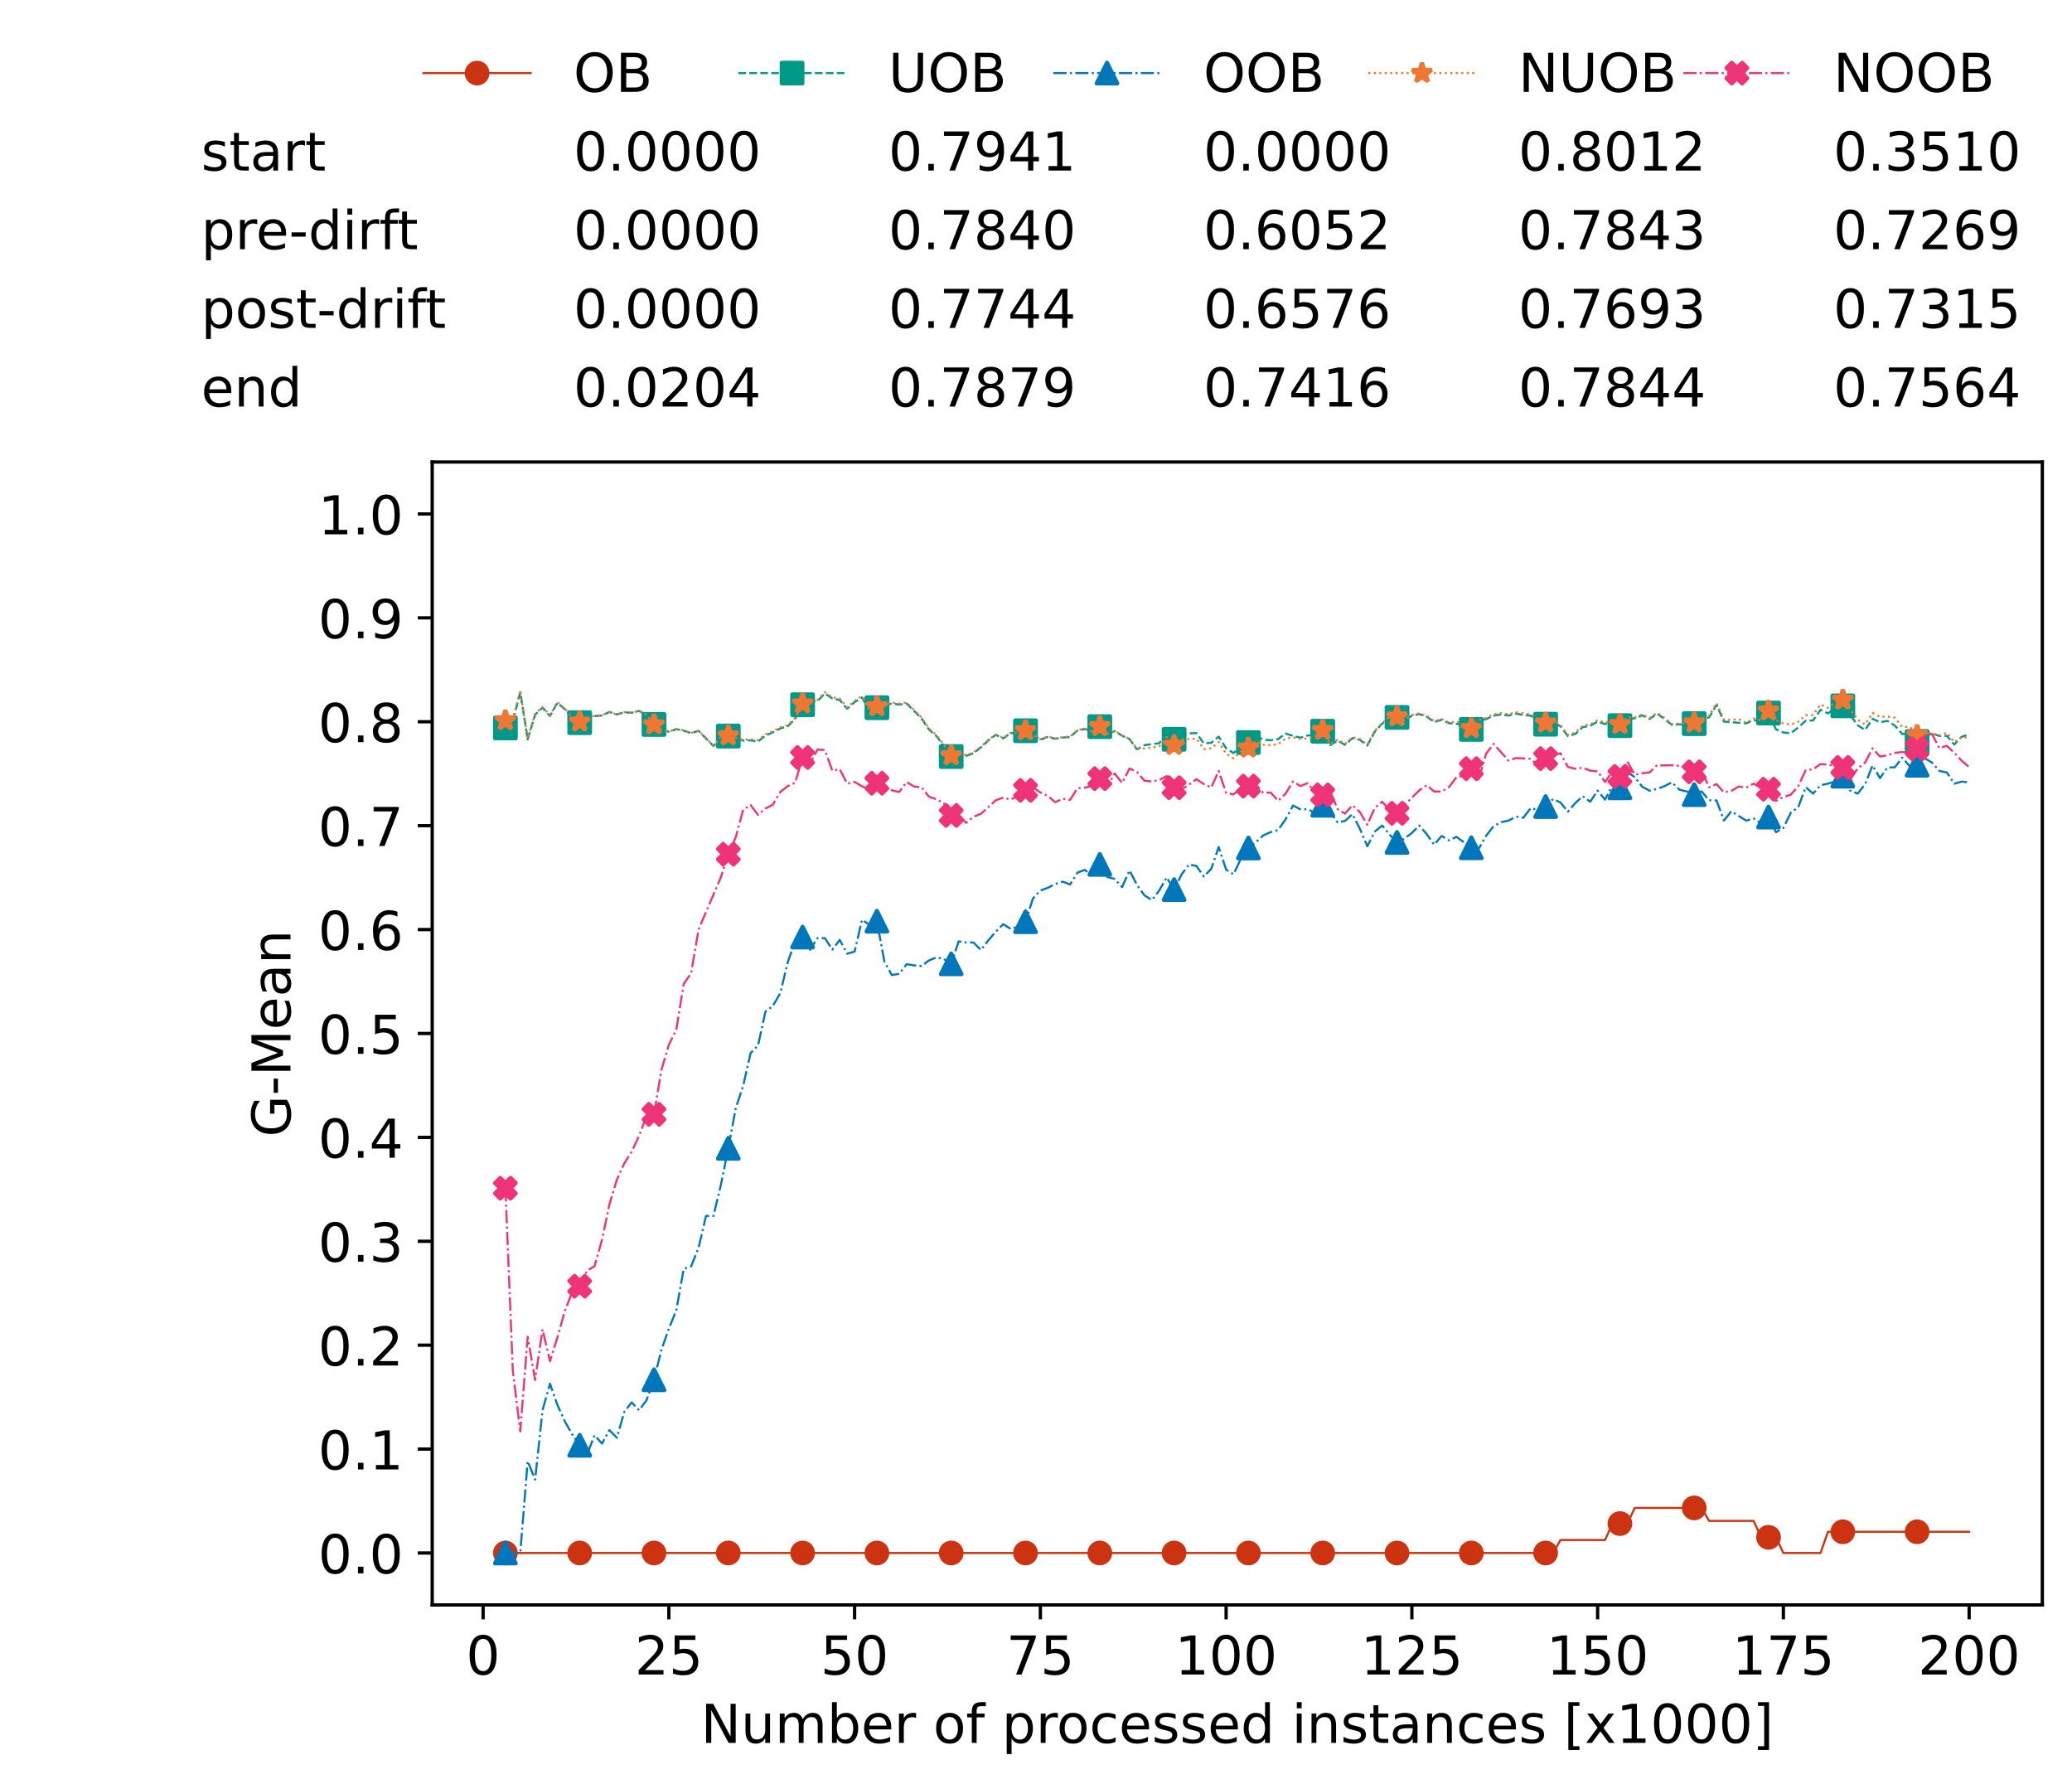 <?xml version="1.0" encoding="utf-8" standalone="no"?>
<!DOCTYPE svg PUBLIC "-//W3C//DTD SVG 1.1//EN"
  "http://www.w3.org/Graphics/SVG/1.1/DTD/svg11.dtd">
<!-- Created with matplotlib (https://matplotlib.org/) -->
<svg height="432.615pt" version="1.1" viewBox="0 0 502.65 432.615" width="502.65pt" xmlns="http://www.w3.org/2000/svg" xmlns:xlink="http://www.w3.org/1999/xlink">
 <defs>
  <style type="text/css">*{stroke-linecap:butt;stroke-linejoin:round;}</style>
 </defs>
 <g id="figure_1">
  <g id="patch_1">
   <path d="M 0 432.615 
L 502.65 432.615 
L 502.65 0 
L 0 0 
z
" style="fill:#ffffff;"/>
  </g>
  <g id="axes_1">
   <g id="patch_2">
    <path d="M 104.85 389.252 
L 495.45 389.252 
L 495.45 112.052 
L 104.85 112.052 
z
" style="fill:#ffffff;"/>
   </g>
   <g id="matplotlib.axis_1">
    <g id="xtick_1">
     <g id="line2d_1">
      <defs>
       <path d="M 0 0 
L 0 3.5 
" id="me7b9623cdc" style="stroke:#000000;stroke-width:0.8;"/>
      </defs>
      <g>
       <use style="stroke:#000000;stroke-width:0.8;" x="117.197" xlink:href="#me7b9623cdc" y="389.252"/>
      </g>
     </g>
     <g id="text_1">
      <!-- 0 -->
      <g transform="translate(113.061 406.13)scale(0.13 -0.13)">
       <defs>
        <path d="M 31.781 66.406 
Q 24.172 66.406 20.328 58.906 
Q 16.5 51.422 16.5 36.375 
Q 16.5 21.391 20.328 13.891 
Q 24.172 6.391 31.781 6.391 
Q 39.453 6.391 43.281 13.891 
Q 47.125 21.391 47.125 36.375 
Q 47.125 51.422 43.281 58.906 
Q 39.453 66.406 31.781 66.406 
z
M 31.781 74.219 
Q 44.047 74.219 50.516 64.516 
Q 56.984 54.828 56.984 36.375 
Q 56.984 17.969 50.516 8.266 
Q 44.047 -1.422 31.781 -1.422 
Q 19.531 -1.422 13.062 8.266 
Q 6.594 17.969 6.594 36.375 
Q 6.594 54.828 13.062 64.516 
Q 19.531 74.219 31.781 74.219 
z
" id="DejaVuSans-48"/>
       </defs>
       <use xlink:href="#DejaVuSans-48"/>
      </g>
     </g>
    </g>
    <g id="xtick_2">
     <g id="line2d_2">
      <g>
       <use style="stroke:#000000;stroke-width:0.8;" x="162.259" xlink:href="#me7b9623cdc" y="389.252"/>
      </g>
     </g>
     <g id="text_2">
      <!-- 25 -->
      <g transform="translate(153.988 406.13)scale(0.13 -0.13)">
       <defs>
        <path d="M 19.188 8.297 
L 53.609 8.297 
L 53.609 0 
L 7.328 0 
L 7.328 8.297 
Q 12.938 14.109 22.625 23.891 
Q 32.328 33.688 34.812 36.531 
Q 39.547 41.844 41.422 45.531 
Q 43.312 49.219 43.312 52.781 
Q 43.312 58.594 39.234 62.25 
Q 35.156 65.922 28.609 65.922 
Q 23.969 65.922 18.812 64.312 
Q 13.672 62.703 7.812 59.422 
L 7.812 69.391 
Q 13.766 71.781 18.938 73 
Q 24.125 74.219 28.422 74.219 
Q 39.75 74.219 46.484 68.547 
Q 53.219 62.891 53.219 53.422 
Q 53.219 48.922 51.531 44.891 
Q 49.859 40.875 45.406 35.406 
Q 44.188 33.984 37.641 27.219 
Q 31.109 20.453 19.188 8.297 
z
" id="DejaVuSans-50"/>
        <path d="M 10.797 72.906 
L 49.516 72.906 
L 49.516 64.594 
L 19.828 64.594 
L 19.828 46.734 
Q 21.969 47.469 24.109 47.828 
Q 26.266 48.188 28.422 48.188 
Q 40.625 48.188 47.75 41.5 
Q 54.891 34.812 54.891 23.391 
Q 54.891 11.625 47.562 5.094 
Q 40.234 -1.422 26.906 -1.422 
Q 22.312 -1.422 17.547 -0.641 
Q 12.797 0.141 7.719 1.703 
L 7.719 11.625 
Q 12.109 9.234 16.797 8.062 
Q 21.484 6.891 26.703 6.891 
Q 35.156 6.891 40.078 11.328 
Q 45.016 15.766 45.016 23.391 
Q 45.016 31 40.078 35.438 
Q 35.156 39.891 26.703 39.891 
Q 22.75 39.891 18.812 39.016 
Q 14.891 38.141 10.797 36.281 
z
" id="DejaVuSans-53"/>
       </defs>
       <use xlink:href="#DejaVuSans-50"/>
       <use x="63.623" xlink:href="#DejaVuSans-53"/>
      </g>
     </g>
    </g>
    <g id="xtick_3">
     <g id="line2d_3">
      <g>
       <use style="stroke:#000000;stroke-width:0.8;" x="207.322" xlink:href="#me7b9623cdc" y="389.252"/>
      </g>
     </g>
     <g id="text_3">
      <!-- 50 -->
      <g transform="translate(199.05 406.13)scale(0.13 -0.13)">
       <use xlink:href="#DejaVuSans-53"/>
       <use x="63.623" xlink:href="#DejaVuSans-48"/>
      </g>
     </g>
    </g>
    <g id="xtick_4">
     <g id="line2d_4">
      <g>
       <use style="stroke:#000000;stroke-width:0.8;" x="252.384" xlink:href="#me7b9623cdc" y="389.252"/>
      </g>
     </g>
     <g id="text_4">
      <!-- 75 -->
      <g transform="translate(244.113 406.13)scale(0.13 -0.13)">
       <defs>
        <path d="M 8.203 72.906 
L 55.078 72.906 
L 55.078 68.703 
L 28.609 0 
L 18.312 0 
L 43.219 64.594 
L 8.203 64.594 
z
" id="DejaVuSans-55"/>
       </defs>
       <use xlink:href="#DejaVuSans-55"/>
       <use x="63.623" xlink:href="#DejaVuSans-53"/>
      </g>
     </g>
    </g>
    <g id="xtick_5">
     <g id="line2d_5">
      <g>
       <use style="stroke:#000000;stroke-width:0.8;" x="297.446" xlink:href="#me7b9623cdc" y="389.252"/>
      </g>
     </g>
     <g id="text_5">
      <!-- 100 -->
      <g transform="translate(285.039 406.13)scale(0.13 -0.13)">
       <defs>
        <path d="M 12.406 8.297 
L 28.516 8.297 
L 28.516 63.922 
L 10.984 60.406 
L 10.984 69.391 
L 28.422 72.906 
L 38.281 72.906 
L 38.281 8.297 
L 54.391 8.297 
L 54.391 0 
L 12.406 0 
z
" id="DejaVuSans-49"/>
       </defs>
       <use xlink:href="#DejaVuSans-49"/>
       <use x="63.623" xlink:href="#DejaVuSans-48"/>
       <use x="127.246" xlink:href="#DejaVuSans-48"/>
      </g>
     </g>
    </g>
    <g id="xtick_6">
     <g id="line2d_6">
      <g>
       <use style="stroke:#000000;stroke-width:0.8;" x="342.509" xlink:href="#me7b9623cdc" y="389.252"/>
      </g>
     </g>
     <g id="text_6">
      <!-- 125 -->
      <g transform="translate(330.102 406.13)scale(0.13 -0.13)">
       <use xlink:href="#DejaVuSans-49"/>
       <use x="63.623" xlink:href="#DejaVuSans-50"/>
       <use x="127.246" xlink:href="#DejaVuSans-53"/>
      </g>
     </g>
    </g>
    <g id="xtick_7">
     <g id="line2d_7">
      <g>
       <use style="stroke:#000000;stroke-width:0.8;" x="387.571" xlink:href="#me7b9623cdc" y="389.252"/>
      </g>
     </g>
     <g id="text_7">
      <!-- 150 -->
      <g transform="translate(375.164 406.13)scale(0.13 -0.13)">
       <use xlink:href="#DejaVuSans-49"/>
       <use x="63.623" xlink:href="#DejaVuSans-53"/>
       <use x="127.246" xlink:href="#DejaVuSans-48"/>
      </g>
     </g>
    </g>
    <g id="xtick_8">
     <g id="line2d_8">
      <g>
       <use style="stroke:#000000;stroke-width:0.8;" x="432.633" xlink:href="#me7b9623cdc" y="389.252"/>
      </g>
     </g>
     <g id="text_8">
      <!-- 175 -->
      <g transform="translate(420.226 406.13)scale(0.13 -0.13)">
       <use xlink:href="#DejaVuSans-49"/>
       <use x="63.623" xlink:href="#DejaVuSans-55"/>
       <use x="127.246" xlink:href="#DejaVuSans-53"/>
      </g>
     </g>
    </g>
    <g id="xtick_9">
     <g id="line2d_9">
      <g>
       <use style="stroke:#000000;stroke-width:0.8;" x="477.695" xlink:href="#me7b9623cdc" y="389.252"/>
      </g>
     </g>
     <g id="text_9">
      <!-- 200 -->
      <g transform="translate(465.289 406.13)scale(0.13 -0.13)">
       <use xlink:href="#DejaVuSans-50"/>
       <use x="63.623" xlink:href="#DejaVuSans-48"/>
       <use x="127.246" xlink:href="#DejaVuSans-48"/>
      </g>
     </g>
    </g>
    <g id="text_10">
     <!-- Number of processed instances [x1000] -->
     <g transform="translate(170.025 422.711)scale(0.13 -0.13)">
      <defs>
       <path d="M 9.812 72.906 
L 23.094 72.906 
L 55.422 11.922 
L 55.422 72.906 
L 64.984 72.906 
L 64.984 0 
L 51.703 0 
L 19.391 60.984 
L 19.391 0 
L 9.812 0 
z
" id="DejaVuSans-78"/>
       <path d="M 8.5 21.578 
L 8.5 54.688 
L 17.484 54.688 
L 17.484 21.922 
Q 17.484 14.156 20.5 10.266 
Q 23.531 6.391 29.594 6.391 
Q 36.859 6.391 41.078 11.031 
Q 45.312 15.672 45.312 23.688 
L 45.312 54.688 
L 54.297 54.688 
L 54.297 0 
L 45.312 0 
L 45.312 8.406 
Q 42.047 3.422 37.719 1 
Q 33.406 -1.422 27.688 -1.422 
Q 18.266 -1.422 13.375 4.438 
Q 8.5 10.297 8.5 21.578 
z
M 31.109 56 
z
" id="DejaVuSans-117"/>
       <path d="M 52 44.188 
Q 55.375 50.25 60.062 53.125 
Q 64.75 56 71.094 56 
Q 79.641 56 84.281 50.016 
Q 88.922 44.047 88.922 33.016 
L 88.922 0 
L 79.891 0 
L 79.891 32.719 
Q 79.891 40.578 77.094 44.375 
Q 74.312 48.188 68.609 48.188 
Q 61.625 48.188 57.562 43.547 
Q 53.516 38.922 53.516 30.906 
L 53.516 0 
L 44.484 0 
L 44.484 32.719 
Q 44.484 40.625 41.703 44.406 
Q 38.922 48.188 33.109 48.188 
Q 26.219 48.188 22.156 43.531 
Q 18.109 38.875 18.109 30.906 
L 18.109 0 
L 9.078 0 
L 9.078 54.688 
L 18.109 54.688 
L 18.109 46.188 
Q 21.188 51.219 25.484 53.609 
Q 29.781 56 35.688 56 
Q 41.656 56 45.828 52.969 
Q 50 49.953 52 44.188 
z
" id="DejaVuSans-109"/>
       <path d="M 48.688 27.297 
Q 48.688 37.203 44.609 42.844 
Q 40.531 48.484 33.406 48.484 
Q 26.266 48.484 22.188 42.844 
Q 18.109 37.203 18.109 27.297 
Q 18.109 17.391 22.188 11.75 
Q 26.266 6.109 33.406 6.109 
Q 40.531 6.109 44.609 11.75 
Q 48.688 17.391 48.688 27.297 
z
M 18.109 46.391 
Q 20.953 51.266 25.266 53.625 
Q 29.594 56 35.594 56 
Q 45.562 56 51.781 48.094 
Q 58.016 40.188 58.016 27.297 
Q 58.016 14.406 51.781 6.484 
Q 45.562 -1.422 35.594 -1.422 
Q 29.594 -1.422 25.266 0.953 
Q 20.953 3.328 18.109 8.203 
L 18.109 0 
L 9.078 0 
L 9.078 75.984 
L 18.109 75.984 
z
" id="DejaVuSans-98"/>
       <path d="M 56.203 29.594 
L 56.203 25.203 
L 14.891 25.203 
Q 15.484 15.922 20.484 11.062 
Q 25.484 6.203 34.422 6.203 
Q 39.594 6.203 44.453 7.469 
Q 49.312 8.734 54.109 11.281 
L 54.109 2.781 
Q 49.266 0.734 44.188 -0.344 
Q 39.109 -1.422 33.891 -1.422 
Q 20.797 -1.422 13.156 6.188 
Q 5.516 13.812 5.516 26.812 
Q 5.516 40.234 12.766 48.109 
Q 20.016 56 32.328 56 
Q 43.359 56 49.781 48.891 
Q 56.203 41.797 56.203 29.594 
z
M 47.219 32.234 
Q 47.125 39.594 43.094 43.984 
Q 39.062 48.391 32.422 48.391 
Q 24.906 48.391 20.391 44.141 
Q 15.875 39.891 15.188 32.172 
z
" id="DejaVuSans-101"/>
       <path d="M 41.109 46.297 
Q 39.594 47.172 37.812 47.578 
Q 36.031 48 33.891 48 
Q 26.266 48 22.188 43.047 
Q 18.109 38.094 18.109 28.812 
L 18.109 0 
L 9.078 0 
L 9.078 54.688 
L 18.109 54.688 
L 18.109 46.188 
Q 20.953 51.172 25.484 53.578 
Q 30.031 56 36.531 56 
Q 37.453 56 38.578 55.875 
Q 39.703 55.766 41.062 55.516 
z
" id="DejaVuSans-114"/>
       <path id="DejaVuSans-32"/>
       <path d="M 30.609 48.391 
Q 23.391 48.391 19.188 42.75 
Q 14.984 37.109 14.984 27.297 
Q 14.984 17.484 19.156 11.844 
Q 23.344 6.203 30.609 6.203 
Q 37.797 6.203 41.984 11.859 
Q 46.188 17.531 46.188 27.297 
Q 46.188 37.016 41.984 42.703 
Q 37.797 48.391 30.609 48.391 
z
M 30.609 56 
Q 42.328 56 49.016 48.375 
Q 55.719 40.766 55.719 27.297 
Q 55.719 13.875 49.016 6.219 
Q 42.328 -1.422 30.609 -1.422 
Q 18.844 -1.422 12.172 6.219 
Q 5.516 13.875 5.516 27.297 
Q 5.516 40.766 12.172 48.375 
Q 18.844 56 30.609 56 
z
" id="DejaVuSans-111"/>
       <path d="M 37.109 75.984 
L 37.109 68.5 
L 28.516 68.5 
Q 23.688 68.5 21.797 66.547 
Q 19.922 64.594 19.922 59.516 
L 19.922 54.688 
L 34.719 54.688 
L 34.719 47.703 
L 19.922 47.703 
L 19.922 0 
L 10.891 0 
L 10.891 47.703 
L 2.297 47.703 
L 2.297 54.688 
L 10.891 54.688 
L 10.891 58.5 
Q 10.891 67.625 15.141 71.797 
Q 19.391 75.984 28.609 75.984 
z
" id="DejaVuSans-102"/>
       <path d="M 18.109 8.203 
L 18.109 -20.797 
L 9.078 -20.797 
L 9.078 54.688 
L 18.109 54.688 
L 18.109 46.391 
Q 20.953 51.266 25.266 53.625 
Q 29.594 56 35.594 56 
Q 45.562 56 51.781 48.094 
Q 58.016 40.188 58.016 27.297 
Q 58.016 14.406 51.781 6.484 
Q 45.562 -1.422 35.594 -1.422 
Q 29.594 -1.422 25.266 0.953 
Q 20.953 3.328 18.109 8.203 
z
M 48.688 27.297 
Q 48.688 37.203 44.609 42.844 
Q 40.531 48.484 33.406 48.484 
Q 26.266 48.484 22.188 42.844 
Q 18.109 37.203 18.109 27.297 
Q 18.109 17.391 22.188 11.75 
Q 26.266 6.109 33.406 6.109 
Q 40.531 6.109 44.609 11.75 
Q 48.688 17.391 48.688 27.297 
z
" id="DejaVuSans-112"/>
       <path d="M 48.781 52.594 
L 48.781 44.188 
Q 44.969 46.297 41.141 47.344 
Q 37.312 48.391 33.406 48.391 
Q 24.656 48.391 19.812 42.844 
Q 14.984 37.312 14.984 27.297 
Q 14.984 17.281 19.812 11.734 
Q 24.656 6.203 33.406 6.203 
Q 37.312 6.203 41.141 7.25 
Q 44.969 8.297 48.781 10.406 
L 48.781 2.094 
Q 45.016 0.344 40.984 -0.531 
Q 36.969 -1.422 32.422 -1.422 
Q 20.062 -1.422 12.781 6.344 
Q 5.516 14.109 5.516 27.297 
Q 5.516 40.672 12.859 48.328 
Q 20.219 56 33.016 56 
Q 37.156 56 41.109 55.141 
Q 45.062 54.297 48.781 52.594 
z
" id="DejaVuSans-99"/>
       <path d="M 44.281 53.078 
L 44.281 44.578 
Q 40.484 46.531 36.375 47.5 
Q 32.281 48.484 27.875 48.484 
Q 21.188 48.484 17.844 46.438 
Q 14.5 44.391 14.5 40.281 
Q 14.5 37.156 16.891 35.375 
Q 19.281 33.594 26.516 31.984 
L 29.594 31.297 
Q 39.156 29.25 43.188 25.516 
Q 47.219 21.781 47.219 15.094 
Q 47.219 7.469 41.188 3.016 
Q 35.156 -1.422 24.609 -1.422 
Q 20.219 -1.422 15.453 -0.562 
Q 10.688 0.297 5.422 2 
L 5.422 11.281 
Q 10.406 8.688 15.234 7.391 
Q 20.062 6.109 24.812 6.109 
Q 31.156 6.109 34.562 8.281 
Q 37.984 10.453 37.984 14.406 
Q 37.984 18.062 35.516 20.016 
Q 33.062 21.969 24.703 23.781 
L 21.578 24.516 
Q 13.234 26.266 9.516 29.906 
Q 5.812 33.547 5.812 39.891 
Q 5.812 47.609 11.281 51.797 
Q 16.75 56 26.812 56 
Q 31.781 56 36.172 55.266 
Q 40.578 54.547 44.281 53.078 
z
" id="DejaVuSans-115"/>
       <path d="M 45.406 46.391 
L 45.406 75.984 
L 54.391 75.984 
L 54.391 0 
L 45.406 0 
L 45.406 8.203 
Q 42.578 3.328 38.25 0.953 
Q 33.938 -1.422 27.875 -1.422 
Q 17.969 -1.422 11.734 6.484 
Q 5.516 14.406 5.516 27.297 
Q 5.516 40.188 11.734 48.094 
Q 17.969 56 27.875 56 
Q 33.938 56 38.25 53.625 
Q 42.578 51.266 45.406 46.391 
z
M 14.797 27.297 
Q 14.797 17.391 18.875 11.75 
Q 22.953 6.109 30.078 6.109 
Q 37.203 6.109 41.297 11.75 
Q 45.406 17.391 45.406 27.297 
Q 45.406 37.203 41.297 42.844 
Q 37.203 48.484 30.078 48.484 
Q 22.953 48.484 18.875 42.844 
Q 14.797 37.203 14.797 27.297 
z
" id="DejaVuSans-100"/>
       <path d="M 9.422 54.688 
L 18.406 54.688 
L 18.406 0 
L 9.422 0 
z
M 9.422 75.984 
L 18.406 75.984 
L 18.406 64.594 
L 9.422 64.594 
z
" id="DejaVuSans-105"/>
       <path d="M 54.891 33.016 
L 54.891 0 
L 45.906 0 
L 45.906 32.719 
Q 45.906 40.484 42.875 44.328 
Q 39.844 48.188 33.797 48.188 
Q 26.516 48.188 22.312 43.547 
Q 18.109 38.922 18.109 30.906 
L 18.109 0 
L 9.078 0 
L 9.078 54.688 
L 18.109 54.688 
L 18.109 46.188 
Q 21.344 51.125 25.703 53.562 
Q 30.078 56 35.797 56 
Q 45.219 56 50.047 50.172 
Q 54.891 44.344 54.891 33.016 
z
" id="DejaVuSans-110"/>
       <path d="M 18.312 70.219 
L 18.312 54.688 
L 36.812 54.688 
L 36.812 47.703 
L 18.312 47.703 
L 18.312 18.016 
Q 18.312 11.328 20.141 9.422 
Q 21.969 7.516 27.594 7.516 
L 36.812 7.516 
L 36.812 0 
L 27.594 0 
Q 17.188 0 13.234 3.875 
Q 9.281 7.766 9.281 18.016 
L 9.281 47.703 
L 2.688 47.703 
L 2.688 54.688 
L 9.281 54.688 
L 9.281 70.219 
z
" id="DejaVuSans-116"/>
       <path d="M 34.281 27.484 
Q 23.391 27.484 19.188 25 
Q 14.984 22.516 14.984 16.5 
Q 14.984 11.719 18.141 8.906 
Q 21.297 6.109 26.703 6.109 
Q 34.188 6.109 38.703 11.406 
Q 43.219 16.703 43.219 25.484 
L 43.219 27.484 
z
M 52.203 31.203 
L 52.203 0 
L 43.219 0 
L 43.219 8.297 
Q 40.141 3.328 35.547 0.953 
Q 30.953 -1.422 24.312 -1.422 
Q 15.922 -1.422 10.953 3.297 
Q 6 8.016 6 15.922 
Q 6 25.141 12.172 29.828 
Q 18.359 34.516 30.609 34.516 
L 43.219 34.516 
L 43.219 35.406 
Q 43.219 41.609 39.141 45 
Q 35.062 48.391 27.688 48.391 
Q 23 48.391 18.547 47.266 
Q 14.109 46.141 10.016 43.891 
L 10.016 52.203 
Q 14.938 54.109 19.578 55.047 
Q 24.219 56 28.609 56 
Q 40.484 56 46.344 49.844 
Q 52.203 43.703 52.203 31.203 
z
" id="DejaVuSans-97"/>
       <path d="M 8.594 75.984 
L 29.297 75.984 
L 29.297 69 
L 17.578 69 
L 17.578 -6.203 
L 29.297 -6.203 
L 29.297 -13.188 
L 8.594 -13.188 
z
" id="DejaVuSans-91"/>
       <path d="M 54.891 54.688 
L 35.109 28.078 
L 55.906 0 
L 45.312 0 
L 29.391 21.484 
L 13.484 0 
L 2.875 0 
L 24.125 28.609 
L 4.688 54.688 
L 15.281 54.688 
L 29.781 35.203 
L 44.281 54.688 
z
" id="DejaVuSans-120"/>
       <path d="M 30.422 75.984 
L 30.422 -13.188 
L 9.719 -13.188 
L 9.719 -6.203 
L 21.391 -6.203 
L 21.391 69 
L 9.719 69 
L 9.719 75.984 
z
" id="DejaVuSans-93"/>
      </defs>
      <use xlink:href="#DejaVuSans-78"/>
      <use x="74.805" xlink:href="#DejaVuSans-117"/>
      <use x="138.184" xlink:href="#DejaVuSans-109"/>
      <use x="235.596" xlink:href="#DejaVuSans-98"/>
      <use x="299.072" xlink:href="#DejaVuSans-101"/>
      <use x="360.596" xlink:href="#DejaVuSans-114"/>
      <use x="401.709" xlink:href="#DejaVuSans-32"/>
      <use x="433.496" xlink:href="#DejaVuSans-111"/>
      <use x="494.678" xlink:href="#DejaVuSans-102"/>
      <use x="529.883" xlink:href="#DejaVuSans-32"/>
      <use x="561.67" xlink:href="#DejaVuSans-112"/>
      <use x="625.146" xlink:href="#DejaVuSans-114"/>
      <use x="664.01" xlink:href="#DejaVuSans-111"/>
      <use x="725.191" xlink:href="#DejaVuSans-99"/>
      <use x="780.172" xlink:href="#DejaVuSans-101"/>
      <use x="841.695" xlink:href="#DejaVuSans-115"/>
      <use x="893.795" xlink:href="#DejaVuSans-115"/>
      <use x="945.895" xlink:href="#DejaVuSans-101"/>
      <use x="1007.418" xlink:href="#DejaVuSans-100"/>
      <use x="1070.895" xlink:href="#DejaVuSans-32"/>
      <use x="1102.682" xlink:href="#DejaVuSans-105"/>
      <use x="1130.465" xlink:href="#DejaVuSans-110"/>
      <use x="1193.844" xlink:href="#DejaVuSans-115"/>
      <use x="1245.943" xlink:href="#DejaVuSans-116"/>
      <use x="1285.152" xlink:href="#DejaVuSans-97"/>
      <use x="1346.432" xlink:href="#DejaVuSans-110"/>
      <use x="1409.811" xlink:href="#DejaVuSans-99"/>
      <use x="1464.791" xlink:href="#DejaVuSans-101"/>
      <use x="1526.314" xlink:href="#DejaVuSans-115"/>
      <use x="1578.414" xlink:href="#DejaVuSans-32"/>
      <use x="1610.201" xlink:href="#DejaVuSans-91"/>
      <use x="1649.215" xlink:href="#DejaVuSans-120"/>
      <use x="1708.395" xlink:href="#DejaVuSans-49"/>
      <use x="1772.018" xlink:href="#DejaVuSans-48"/>
      <use x="1835.641" xlink:href="#DejaVuSans-48"/>
      <use x="1899.264" xlink:href="#DejaVuSans-48"/>
      <use x="1962.887" xlink:href="#DejaVuSans-93"/>
     </g>
    </g>
   </g>
   <g id="matplotlib.axis_2">
    <g id="ytick_1">
     <g id="line2d_10">
      <defs>
       <path d="M 0 0 
L -3.5 0 
" id="m2a46bfc811" style="stroke:#000000;stroke-width:0.8;"/>
      </defs>
      <g>
       <use style="stroke:#000000;stroke-width:0.8;" x="104.85" xlink:href="#m2a46bfc811" y="376.652"/>
      </g>
     </g>
     <g id="text_11">
      <!-- 0.0 -->
      <g transform="translate(77.176 381.591)scale(0.13 -0.13)">
       <defs>
        <path d="M 10.688 12.406 
L 21 12.406 
L 21 0 
L 10.688 0 
z
" id="DejaVuSans-46"/>
       </defs>
       <use xlink:href="#DejaVuSans-48"/>
       <use x="63.623" xlink:href="#DejaVuSans-46"/>
       <use x="95.41" xlink:href="#DejaVuSans-48"/>
      </g>
     </g>
    </g>
    <g id="ytick_2">
     <g id="line2d_11">
      <g>
       <use style="stroke:#000000;stroke-width:0.8;" x="104.85" xlink:href="#m2a46bfc811" y="351.452"/>
      </g>
     </g>
     <g id="text_12">
      <!-- 0.1 -->
      <g transform="translate(77.176 356.391)scale(0.13 -0.13)">
       <use xlink:href="#DejaVuSans-48"/>
       <use x="63.623" xlink:href="#DejaVuSans-46"/>
       <use x="95.41" xlink:href="#DejaVuSans-49"/>
      </g>
     </g>
    </g>
    <g id="ytick_3">
     <g id="line2d_12">
      <g>
       <use style="stroke:#000000;stroke-width:0.8;" x="104.85" xlink:href="#m2a46bfc811" y="326.252"/>
      </g>
     </g>
     <g id="text_13">
      <!-- 0.2 -->
      <g transform="translate(77.176 331.191)scale(0.13 -0.13)">
       <use xlink:href="#DejaVuSans-48"/>
       <use x="63.623" xlink:href="#DejaVuSans-46"/>
       <use x="95.41" xlink:href="#DejaVuSans-50"/>
      </g>
     </g>
    </g>
    <g id="ytick_4">
     <g id="line2d_13">
      <g>
       <use style="stroke:#000000;stroke-width:0.8;" x="104.85" xlink:href="#m2a46bfc811" y="301.052"/>
      </g>
     </g>
     <g id="text_14">
      <!-- 0.3 -->
      <g transform="translate(77.176 305.991)scale(0.13 -0.13)">
       <defs>
        <path d="M 40.578 39.312 
Q 47.656 37.797 51.625 33 
Q 55.609 28.219 55.609 21.188 
Q 55.609 10.406 48.188 4.484 
Q 40.766 -1.422 27.094 -1.422 
Q 22.516 -1.422 17.656 -0.516 
Q 12.797 0.391 7.625 2.203 
L 7.625 11.719 
Q 11.719 9.328 16.594 8.109 
Q 21.484 6.891 26.812 6.891 
Q 36.078 6.891 40.938 10.547 
Q 45.797 14.203 45.797 21.188 
Q 45.797 27.641 41.281 31.266 
Q 36.766 34.906 28.719 34.906 
L 20.219 34.906 
L 20.219 43.016 
L 29.109 43.016 
Q 36.375 43.016 40.234 45.922 
Q 44.094 48.828 44.094 54.297 
Q 44.094 59.906 40.109 62.906 
Q 36.141 65.922 28.719 65.922 
Q 24.656 65.922 20.016 65.031 
Q 15.375 64.156 9.812 62.312 
L 9.812 71.094 
Q 15.438 72.656 20.344 73.438 
Q 25.25 74.219 29.594 74.219 
Q 40.828 74.219 47.359 69.109 
Q 53.906 64.016 53.906 55.328 
Q 53.906 49.266 50.438 45.094 
Q 46.969 40.922 40.578 39.312 
z
" id="DejaVuSans-51"/>
       </defs>
       <use xlink:href="#DejaVuSans-48"/>
       <use x="63.623" xlink:href="#DejaVuSans-46"/>
       <use x="95.41" xlink:href="#DejaVuSans-51"/>
      </g>
     </g>
    </g>
    <g id="ytick_5">
     <g id="line2d_14">
      <g>
       <use style="stroke:#000000;stroke-width:0.8;" x="104.85" xlink:href="#m2a46bfc811" y="275.852"/>
      </g>
     </g>
     <g id="text_15">
      <!-- 0.4 -->
      <g transform="translate(77.176 280.791)scale(0.13 -0.13)">
       <defs>
        <path d="M 37.797 64.312 
L 12.891 25.391 
L 37.797 25.391 
z
M 35.203 72.906 
L 47.609 72.906 
L 47.609 25.391 
L 58.016 25.391 
L 58.016 17.188 
L 47.609 17.188 
L 47.609 0 
L 37.797 0 
L 37.797 17.188 
L 4.891 17.188 
L 4.891 26.703 
z
" id="DejaVuSans-52"/>
       </defs>
       <use xlink:href="#DejaVuSans-48"/>
       <use x="63.623" xlink:href="#DejaVuSans-46"/>
       <use x="95.41" xlink:href="#DejaVuSans-52"/>
      </g>
     </g>
    </g>
    <g id="ytick_6">
     <g id="line2d_15">
      <g>
       <use style="stroke:#000000;stroke-width:0.8;" x="104.85" xlink:href="#m2a46bfc811" y="250.652"/>
      </g>
     </g>
     <g id="text_16">
      <!-- 0.5 -->
      <g transform="translate(77.176 255.591)scale(0.13 -0.13)">
       <use xlink:href="#DejaVuSans-48"/>
       <use x="63.623" xlink:href="#DejaVuSans-46"/>
       <use x="95.41" xlink:href="#DejaVuSans-53"/>
      </g>
     </g>
    </g>
    <g id="ytick_7">
     <g id="line2d_16">
      <g>
       <use style="stroke:#000000;stroke-width:0.8;" x="104.85" xlink:href="#m2a46bfc811" y="225.452"/>
      </g>
     </g>
     <g id="text_17">
      <!-- 0.6 -->
      <g transform="translate(77.176 230.391)scale(0.13 -0.13)">
       <defs>
        <path d="M 33.016 40.375 
Q 26.375 40.375 22.484 35.828 
Q 18.609 31.297 18.609 23.391 
Q 18.609 15.531 22.484 10.953 
Q 26.375 6.391 33.016 6.391 
Q 39.656 6.391 43.531 10.953 
Q 47.406 15.531 47.406 23.391 
Q 47.406 31.297 43.531 35.828 
Q 39.656 40.375 33.016 40.375 
z
M 52.594 71.297 
L 52.594 62.312 
Q 48.875 64.062 45.094 64.984 
Q 41.312 65.922 37.594 65.922 
Q 27.828 65.922 22.672 59.328 
Q 17.531 52.734 16.797 39.406 
Q 19.672 43.656 24.016 45.922 
Q 28.375 48.188 33.594 48.188 
Q 44.578 48.188 50.953 41.516 
Q 57.328 34.859 57.328 23.391 
Q 57.328 12.156 50.688 5.359 
Q 44.047 -1.422 33.016 -1.422 
Q 20.359 -1.422 13.672 8.266 
Q 6.984 17.969 6.984 36.375 
Q 6.984 53.656 15.188 63.938 
Q 23.391 74.219 37.203 74.219 
Q 40.922 74.219 44.703 73.484 
Q 48.484 72.75 52.594 71.297 
z
" id="DejaVuSans-54"/>
       </defs>
       <use xlink:href="#DejaVuSans-48"/>
       <use x="63.623" xlink:href="#DejaVuSans-46"/>
       <use x="95.41" xlink:href="#DejaVuSans-54"/>
      </g>
     </g>
    </g>
    <g id="ytick_8">
     <g id="line2d_17">
      <g>
       <use style="stroke:#000000;stroke-width:0.8;" x="104.85" xlink:href="#m2a46bfc811" y="200.252"/>
      </g>
     </g>
     <g id="text_18">
      <!-- 0.7 -->
      <g transform="translate(77.176 205.191)scale(0.13 -0.13)">
       <use xlink:href="#DejaVuSans-48"/>
       <use x="63.623" xlink:href="#DejaVuSans-46"/>
       <use x="95.41" xlink:href="#DejaVuSans-55"/>
      </g>
     </g>
    </g>
    <g id="ytick_9">
     <g id="line2d_18">
      <g>
       <use style="stroke:#000000;stroke-width:0.8;" x="104.85" xlink:href="#m2a46bfc811" y="175.052"/>
      </g>
     </g>
     <g id="text_19">
      <!-- 0.8 -->
      <g transform="translate(77.176 179.991)scale(0.13 -0.13)">
       <defs>
        <path d="M 31.781 34.625 
Q 24.75 34.625 20.719 30.859 
Q 16.703 27.094 16.703 20.516 
Q 16.703 13.922 20.719 10.156 
Q 24.75 6.391 31.781 6.391 
Q 38.812 6.391 42.859 10.172 
Q 46.922 13.969 46.922 20.516 
Q 46.922 27.094 42.891 30.859 
Q 38.875 34.625 31.781 34.625 
z
M 21.922 38.812 
Q 15.578 40.375 12.031 44.719 
Q 8.5 49.078 8.5 55.328 
Q 8.5 64.062 14.719 69.141 
Q 20.953 74.219 31.781 74.219 
Q 42.672 74.219 48.875 69.141 
Q 55.078 64.062 55.078 55.328 
Q 55.078 49.078 51.531 44.719 
Q 48 40.375 41.703 38.812 
Q 48.828 37.156 52.797 32.312 
Q 56.781 27.484 56.781 20.516 
Q 56.781 9.906 50.312 4.234 
Q 43.844 -1.422 31.781 -1.422 
Q 19.734 -1.422 13.25 4.234 
Q 6.781 9.906 6.781 20.516 
Q 6.781 27.484 10.781 32.312 
Q 14.797 37.156 21.922 38.812 
z
M 18.312 54.391 
Q 18.312 48.734 21.844 45.562 
Q 25.391 42.391 31.781 42.391 
Q 38.141 42.391 41.719 45.562 
Q 45.312 48.734 45.312 54.391 
Q 45.312 60.062 41.719 63.234 
Q 38.141 66.406 31.781 66.406 
Q 25.391 66.406 21.844 63.234 
Q 18.312 60.062 18.312 54.391 
z
" id="DejaVuSans-56"/>
       </defs>
       <use xlink:href="#DejaVuSans-48"/>
       <use x="63.623" xlink:href="#DejaVuSans-46"/>
       <use x="95.41" xlink:href="#DejaVuSans-56"/>
      </g>
     </g>
    </g>
    <g id="ytick_10">
     <g id="line2d_19">
      <g>
       <use style="stroke:#000000;stroke-width:0.8;" x="104.85" xlink:href="#m2a46bfc811" y="149.852"/>
      </g>
     </g>
     <g id="text_20">
      <!-- 0.9 -->
      <g transform="translate(77.176 154.791)scale(0.13 -0.13)">
       <defs>
        <path d="M 10.984 1.516 
L 10.984 10.5 
Q 14.703 8.734 18.5 7.812 
Q 22.312 6.891 25.984 6.891 
Q 35.75 6.891 40.891 13.453 
Q 46.047 20.016 46.781 33.406 
Q 43.953 29.203 39.594 26.953 
Q 35.25 24.703 29.984 24.703 
Q 19.047 24.703 12.672 31.312 
Q 6.297 37.938 6.297 49.422 
Q 6.297 60.641 12.938 67.422 
Q 19.578 74.219 30.609 74.219 
Q 43.266 74.219 49.922 64.516 
Q 56.594 54.828 56.594 36.375 
Q 56.594 19.141 48.406 8.859 
Q 40.234 -1.422 26.422 -1.422 
Q 22.703 -1.422 18.891 -0.688 
Q 15.094 0.047 10.984 1.516 
z
M 30.609 32.422 
Q 37.25 32.422 41.125 36.953 
Q 45.016 41.5 45.016 49.422 
Q 45.016 57.281 41.125 61.844 
Q 37.25 66.406 30.609 66.406 
Q 23.969 66.406 20.094 61.844 
Q 16.219 57.281 16.219 49.422 
Q 16.219 41.5 20.094 36.953 
Q 23.969 32.422 30.609 32.422 
z
" id="DejaVuSans-57"/>
       </defs>
       <use xlink:href="#DejaVuSans-48"/>
       <use x="63.623" xlink:href="#DejaVuSans-46"/>
       <use x="95.41" xlink:href="#DejaVuSans-57"/>
      </g>
     </g>
    </g>
    <g id="ytick_11">
     <g id="line2d_20">
      <g>
       <use style="stroke:#000000;stroke-width:0.8;" x="104.85" xlink:href="#m2a46bfc811" y="124.652"/>
      </g>
     </g>
     <g id="text_21">
      <!-- 1.0 -->
      <g transform="translate(77.176 129.591)scale(0.13 -0.13)">
       <use xlink:href="#DejaVuSans-49"/>
       <use x="63.623" xlink:href="#DejaVuSans-46"/>
       <use x="95.41" xlink:href="#DejaVuSans-48"/>
      </g>
     </g>
    </g>
    <g id="text_22">
     <!-- G-Mean -->
     <g transform="translate(70.472 275.744)rotate(-90)scale(0.13 -0.13)">
      <defs>
       <path d="M 59.516 10.406 
L 59.516 29.984 
L 43.406 29.984 
L 43.406 38.094 
L 69.281 38.094 
L 69.281 6.781 
Q 63.578 2.734 56.688 0.656 
Q 49.812 -1.422 42 -1.422 
Q 24.906 -1.422 15.25 8.562 
Q 5.609 18.562 5.609 36.375 
Q 5.609 54.25 15.25 64.234 
Q 24.906 74.219 42 74.219 
Q 49.125 74.219 55.547 72.453 
Q 61.969 70.703 67.391 67.281 
L 67.391 56.781 
Q 61.922 61.422 55.766 63.766 
Q 49.609 66.109 42.828 66.109 
Q 29.438 66.109 22.719 58.641 
Q 16.016 51.172 16.016 36.375 
Q 16.016 21.625 22.719 14.156 
Q 29.438 6.688 42.828 6.688 
Q 48.047 6.688 52.141 7.594 
Q 56.25 8.5 59.516 10.406 
z
" id="DejaVuSans-71"/>
       <path d="M 4.891 31.391 
L 31.203 31.391 
L 31.203 23.391 
L 4.891 23.391 
z
" id="DejaVuSans-45"/>
       <path d="M 9.812 72.906 
L 24.516 72.906 
L 43.109 23.297 
L 61.812 72.906 
L 76.516 72.906 
L 76.516 0 
L 66.891 0 
L 66.891 64.016 
L 48.094 14.016 
L 38.188 14.016 
L 19.391 64.016 
L 19.391 0 
L 9.812 0 
z
" id="DejaVuSans-77"/>
      </defs>
      <use xlink:href="#DejaVuSans-71"/>
      <use x="77.49" xlink:href="#DejaVuSans-45"/>
      <use x="113.574" xlink:href="#DejaVuSans-77"/>
      <use x="199.854" xlink:href="#DejaVuSans-101"/>
      <use x="261.377" xlink:href="#DejaVuSans-97"/>
      <use x="322.656" xlink:href="#DejaVuSans-110"/>
     </g>
    </g>
   </g>
   <g id="line2d_21"/>
   <g id="line2d_22"/>
   <g id="line2d_23"/>
   <g id="line2d_24"/>
   <g id="line2d_25"/>
   <g id="line2d_26">
    <path clip-path="url(#p0ab34c4a40)" d="M 122.605 376.652 
L 376.756 376.652 
L 378.558 373.502 
L 389.373 373.502 
L 391.176 369.517 
L 394.781 369.517 
L 396.583 365.718 
L 412.806 365.718 
L 414.608 368.868 
L 425.423 368.868 
L 427.226 372.853 
L 430.831 372.853 
L 432.633 376.652 
L 441.646 376.652 
L 443.448 371.508 
L 477.695 371.508 
L 477.695 371.508 
" style="fill:none;stroke:#cc3311;stroke-linecap:square;stroke-width:0.5;"/>
    <defs>
     <path d="M 0 2.5 
C 0.663 2.5 1.299 2.237 1.768 1.768 
C 2.237 1.299 2.5 0.663 2.5 0 
C 2.5 -0.663 2.237 -1.299 1.768 -1.768 
C 1.299 -2.237 0.663 -2.5 0 -2.5 
C -0.663 -2.5 -1.299 -2.237 -1.768 -1.768 
C -2.237 -1.299 -2.5 -0.663 -2.5 0 
C -2.5 0.663 -2.237 1.299 -1.768 1.768 
C -1.299 2.237 -0.663 2.5 0 2.5 
z
" id="mc0f9884a70" style="stroke:#cc3311;"/>
    </defs>
    <g clip-path="url(#p0ab34c4a40)">
     <use style="fill:#cc3311;stroke:#cc3311;" x="122.605" xlink:href="#mc0f9884a70" y="376.652"/>
     <use style="fill:#cc3311;stroke:#cc3311;" x="140.629" xlink:href="#mc0f9884a70" y="376.652"/>
     <use style="fill:#cc3311;stroke:#cc3311;" x="158.654" xlink:href="#mc0f9884a70" y="376.652"/>
     <use style="fill:#cc3311;stroke:#cc3311;" x="176.679" xlink:href="#mc0f9884a70" y="376.652"/>
     <use style="fill:#cc3311;stroke:#cc3311;" x="194.704" xlink:href="#mc0f9884a70" y="376.652"/>
     <use style="fill:#cc3311;stroke:#cc3311;" x="212.729" xlink:href="#mc0f9884a70" y="376.652"/>
     <use style="fill:#cc3311;stroke:#cc3311;" x="230.754" xlink:href="#mc0f9884a70" y="376.652"/>
     <use style="fill:#cc3311;stroke:#cc3311;" x="248.779" xlink:href="#mc0f9884a70" y="376.652"/>
     <use style="fill:#cc3311;stroke:#cc3311;" x="266.804" xlink:href="#mc0f9884a70" y="376.652"/>
     <use style="fill:#cc3311;stroke:#cc3311;" x="284.829" xlink:href="#mc0f9884a70" y="376.652"/>
     <use style="fill:#cc3311;stroke:#cc3311;" x="302.854" xlink:href="#mc0f9884a70" y="376.652"/>
     <use style="fill:#cc3311;stroke:#cc3311;" x="320.879" xlink:href="#mc0f9884a70" y="376.652"/>
     <use style="fill:#cc3311;stroke:#cc3311;" x="338.904" xlink:href="#mc0f9884a70" y="376.652"/>
     <use style="fill:#cc3311;stroke:#cc3311;" x="356.928" xlink:href="#mc0f9884a70" y="376.652"/>
     <use style="fill:#cc3311;stroke:#cc3311;" x="374.953" xlink:href="#mc0f9884a70" y="376.652"/>
     <use style="fill:#cc3311;stroke:#cc3311;" x="392.978" xlink:href="#mc0f9884a70" y="369.517"/>
     <use style="fill:#cc3311;stroke:#cc3311;" x="411.003" xlink:href="#mc0f9884a70" y="365.718"/>
     <use style="fill:#cc3311;stroke:#cc3311;" x="429.028" xlink:href="#mc0f9884a70" y="372.853"/>
     <use style="fill:#cc3311;stroke:#cc3311;" x="447.053" xlink:href="#mc0f9884a70" y="371.508"/>
     <use style="fill:#cc3311;stroke:#cc3311;" x="465.078" xlink:href="#mc0f9884a70" y="371.508"/>
    </g>
   </g>
   <g id="line2d_27"/>
   <g id="line2d_28"/>
   <g id="line2d_29"/>
   <g id="line2d_30"/>
   <g id="line2d_31">
    <path clip-path="url(#p0ab34c4a40)" d="M 122.605 176.547 
L 124.407 175.027 
L 126.21 167.919 
L 128.012 179.329 
L 129.815 173.337 
L 131.617 171.623 
L 133.419 173.668 
L 135.222 170.451 
L 137.024 172.003 
L 138.827 174.275 
L 140.629 175.272 
L 144.234 173.661 
L 146.037 173.535 
L 147.839 172.67 
L 149.642 173.271 
L 151.444 172.763 
L 153.247 172.866 
L 155.049 172.429 
L 156.852 173.374 
L 158.654 175.701 
L 160.457 176.945 
L 162.259 177.477 
L 164.062 176.861 
L 165.864 177.216 
L 167.667 177.814 
L 169.469 177.267 
L 173.074 180.941 
L 174.877 178.903 
L 176.679 178.526 
L 180.284 179.623 
L 182.087 179.551 
L 183.889 179.848 
L 185.692 178.385 
L 187.494 177.633 
L 189.297 176.667 
L 191.099 176.172 
L 192.902 174.343 
L 194.704 170.928 
L 196.507 170.143 
L 198.309 170.02 
L 200.112 168.194 
L 201.914 169.402 
L 203.717 169.796 
L 205.519 171.906 
L 207.322 170.28 
L 209.124 169.149 
L 210.927 172.429 
L 212.729 171.638 
L 214.532 171.18 
L 216.334 170.595 
L 218.137 170.889 
L 219.939 170.631 
L 223.544 174.218 
L 225.347 176.916 
L 227.149 178.516 
L 228.952 180.882 
L 230.754 183.489 
L 232.557 182.435 
L 234.359 183.338 
L 236.162 182.686 
L 237.964 181.247 
L 239.767 179.566 
L 241.569 178.229 
L 243.372 179.091 
L 245.174 177.813 
L 246.976 177.77 
L 248.779 177.23 
L 250.581 178.188 
L 252.384 179.404 
L 254.186 178.722 
L 255.989 179.181 
L 257.791 178.891 
L 259.594 178.735 
L 261.396 177.159 
L 263.199 176.79 
L 265.001 177.487 
L 266.804 176.24 
L 268.606 178.067 
L 270.409 177.33 
L 272.211 178.429 
L 274.014 179.251 
L 275.816 181.736 
L 277.619 180.734 
L 281.224 180.25 
L 283.026 177.988 
L 284.829 179.308 
L 286.631 177.93 
L 290.236 177.795 
L 292.039 180.302 
L 293.841 180.145 
L 295.644 178.656 
L 297.446 181.493 
L 299.249 182.653 
L 301.051 180.916 
L 302.854 180.089 
L 304.656 178.439 
L 306.459 179.398 
L 308.261 179.54 
L 310.064 179.262 
L 311.866 177.904 
L 313.669 178.471 
L 315.471 178.911 
L 317.274 178.379 
L 319.076 178.202 
L 320.879 177.344 
L 322.681 180.739 
L 324.484 179.623 
L 326.286 180.65 
L 328.089 179.013 
L 329.891 179.443 
L 331.694 180.812 
L 333.496 177.457 
L 335.299 175.53 
L 337.101 174.083 
L 338.904 173.996 
L 340.706 174.838 
L 342.509 173.571 
L 344.311 173.2 
L 346.114 173.81 
L 347.916 175.134 
L 349.719 174.562 
L 351.521 175.401 
L 353.324 175.552 
L 355.126 175.94 
L 356.928 176.907 
L 358.731 174.883 
L 360.533 174.391 
L 362.336 173.577 
L 364.138 173.274 
L 365.941 173.548 
L 367.743 173.075 
L 369.546 173.397 
L 371.348 173.581 
L 373.151 174.881 
L 374.953 175.648 
L 376.756 175.073 
L 378.558 176.158 
L 380.361 178.534 
L 382.163 178.02 
L 383.966 176.338 
L 385.768 176.038 
L 387.571 175.013 
L 389.373 175.621 
L 391.176 174.926 
L 392.978 175.996 
L 394.781 174.353 
L 396.583 174.219 
L 398.386 173.502 
L 400.188 174.384 
L 401.991 173.082 
L 403.793 174.362 
L 405.596 175.815 
L 407.398 175.678 
L 409.201 175.771 
L 411.003 175.51 
L 412.806 174.537 
L 414.608 173.995 
L 416.411 170.967 
L 418.213 175.001 
L 421.818 175.302 
L 423.621 175.427 
L 425.423 174.6 
L 427.226 175.213 
L 429.028 172.935 
L 430.831 176.882 
L 432.633 177.652 
L 434.436 177.857 
L 436.238 176.439 
L 438.041 174.809 
L 439.843 174.736 
L 441.646 172.143 
L 443.448 173.018 
L 445.251 171.696 
L 447.053 171.191 
L 448.856 173.43 
L 450.658 175.897 
L 452.461 177.058 
L 454.263 174.313 
L 456.066 175.174 
L 457.868 174.846 
L 459.671 175.984 
L 461.473 178.045 
L 463.276 177.796 
L 465.078 179.841 
L 466.881 177.761 
L 468.683 177.871 
L 470.485 178.506 
L 472.288 178.47 
L 474.09 180.57 
L 475.893 178.699 
L 477.695 178.107 
L 477.695 178.107 
" style="fill:none;stroke:#009988;stroke-dasharray:1.85,0.8;stroke-dashoffset:0;stroke-width:0.5;"/>
    <defs>
     <path d="M -2.5 2.5 
L 2.5 2.5 
L 2.5 -2.5 
L -2.5 -2.5 
z
" id="m46f2236710" style="stroke:#009988;stroke-linejoin:miter;"/>
    </defs>
    <g clip-path="url(#p0ab34c4a40)">
     <use style="fill:#009988;stroke:#009988;stroke-linejoin:miter;" x="122.605" xlink:href="#m46f2236710" y="176.547"/>
     <use style="fill:#009988;stroke:#009988;stroke-linejoin:miter;" x="140.629" xlink:href="#m46f2236710" y="175.272"/>
     <use style="fill:#009988;stroke:#009988;stroke-linejoin:miter;" x="158.654" xlink:href="#m46f2236710" y="175.701"/>
     <use style="fill:#009988;stroke:#009988;stroke-linejoin:miter;" x="176.679" xlink:href="#m46f2236710" y="178.526"/>
     <use style="fill:#009988;stroke:#009988;stroke-linejoin:miter;" x="194.704" xlink:href="#m46f2236710" y="170.928"/>
     <use style="fill:#009988;stroke:#009988;stroke-linejoin:miter;" x="212.729" xlink:href="#m46f2236710" y="171.638"/>
     <use style="fill:#009988;stroke:#009988;stroke-linejoin:miter;" x="230.754" xlink:href="#m46f2236710" y="183.489"/>
     <use style="fill:#009988;stroke:#009988;stroke-linejoin:miter;" x="248.779" xlink:href="#m46f2236710" y="177.23"/>
     <use style="fill:#009988;stroke:#009988;stroke-linejoin:miter;" x="266.804" xlink:href="#m46f2236710" y="176.24"/>
     <use style="fill:#009988;stroke:#009988;stroke-linejoin:miter;" x="284.829" xlink:href="#m46f2236710" y="179.308"/>
     <use style="fill:#009988;stroke:#009988;stroke-linejoin:miter;" x="302.854" xlink:href="#m46f2236710" y="180.089"/>
     <use style="fill:#009988;stroke:#009988;stroke-linejoin:miter;" x="320.879" xlink:href="#m46f2236710" y="177.344"/>
     <use style="fill:#009988;stroke:#009988;stroke-linejoin:miter;" x="338.904" xlink:href="#m46f2236710" y="173.996"/>
     <use style="fill:#009988;stroke:#009988;stroke-linejoin:miter;" x="356.928" xlink:href="#m46f2236710" y="176.907"/>
     <use style="fill:#009988;stroke:#009988;stroke-linejoin:miter;" x="374.953" xlink:href="#m46f2236710" y="175.648"/>
     <use style="fill:#009988;stroke:#009988;stroke-linejoin:miter;" x="392.978" xlink:href="#m46f2236710" y="175.996"/>
     <use style="fill:#009988;stroke:#009988;stroke-linejoin:miter;" x="411.003" xlink:href="#m46f2236710" y="175.51"/>
     <use style="fill:#009988;stroke:#009988;stroke-linejoin:miter;" x="429.028" xlink:href="#m46f2236710" y="172.935"/>
     <use style="fill:#009988;stroke:#009988;stroke-linejoin:miter;" x="447.053" xlink:href="#m46f2236710" y="171.191"/>
     <use style="fill:#009988;stroke:#009988;stroke-linejoin:miter;" x="465.078" xlink:href="#m46f2236710" y="179.841"/>
    </g>
   </g>
   <g id="line2d_32"/>
   <g id="line2d_33"/>
   <g id="line2d_34"/>
   <g id="line2d_35"/>
   <g id="line2d_36">
    <path clip-path="url(#p0ab34c4a40)" d="M 122.605 376.652 
L 126.21 376.652 
L 128.012 354.389 
L 129.815 358.842 
L 131.617 342.011 
L 133.419 335.599 
L 135.222 340.73 
L 137.024 344.722 
L 138.827 347.915 
L 140.629 350.527 
L 142.432 352.704 
L 144.234 348.088 
L 146.037 350.128 
L 147.839 346.841 
L 149.642 348.704 
L 151.444 342.433 
L 153.247 340.115 
L 155.049 342.038 
L 156.852 339.579 
L 158.654 334.642 
L 160.457 327.375 
L 162.259 322.241 
L 164.062 317.798 
L 165.864 307.757 
L 167.667 307.14 
L 169.469 302.625 
L 171.272 294.913 
L 173.074 294.913 
L 174.877 287.391 
L 176.679 278.509 
L 178.482 268.768 
L 180.284 263.362 
L 182.087 255.41 
L 183.889 253.58 
L 185.692 245.344 
L 187.494 243.951 
L 189.297 240.865 
L 191.099 233.358 
L 192.902 228.265 
L 194.704 227.271 
L 196.507 230.351 
L 198.309 227.528 
L 200.112 227.532 
L 201.914 230.303 
L 203.717 227.959 
L 205.519 231.313 
L 207.322 230.789 
L 209.124 223.077 
L 210.927 224.303 
L 212.729 223.425 
L 214.532 233.166 
L 216.334 236.476 
L 218.137 236.188 
L 219.939 233.856 
L 221.742 234.143 
L 223.544 234.303 
L 225.347 232.939 
L 227.149 232.197 
L 228.952 232.588 
L 230.754 233.761 
L 232.557 228.325 
L 234.359 228.577 
L 236.162 228.586 
L 237.964 230.404 
L 239.767 228.069 
L 241.569 225.949 
L 243.372 224.144 
L 245.174 225.289 
L 246.976 224.699 
L 248.779 223.547 
L 250.581 217.918 
L 252.384 215.979 
L 254.186 215.328 
L 255.989 214.412 
L 257.791 213.826 
L 259.594 214.52 
L 261.396 211.628 
L 263.199 210.972 
L 265.001 212.593 
L 266.804 209.642 
L 268.606 212.699 
L 270.409 213.172 
L 272.211 215.157 
L 274.014 211.1 
L 275.816 214.639 
L 277.619 217.143 
L 279.421 218.292 
L 281.224 215.967 
L 283.026 212.808 
L 284.829 215.764 
L 286.631 212.092 
L 288.434 209.68 
L 290.236 210.016 
L 292.039 212.588 
L 293.841 210.721 
L 295.644 205.414 
L 297.446 210.925 
L 299.249 212.044 
L 301.051 208.219 
L 302.854 205.66 
L 304.656 204.27 
L 306.459 202.609 
L 308.261 201.818 
L 310.064 201.298 
L 311.866 198.732 
L 313.669 195.368 
L 315.471 196.291 
L 317.274 196.282 
L 319.076 197.215 
L 320.879 195.298 
L 322.681 196.914 
L 324.484 199.449 
L 326.286 199.114 
L 328.089 197.458 
L 329.891 200.985 
L 331.694 205.243 
L 333.496 201.708 
L 335.299 200.212 
L 337.101 202.42 
L 338.904 204.313 
L 340.706 203.392 
L 342.509 202.022 
L 344.311 200.224 
L 346.114 202.31 
L 347.916 204.876 
L 349.719 202.741 
L 351.521 203.816 
L 353.324 202.966 
L 356.928 205.608 
L 358.731 205.829 
L 360.533 202.702 
L 362.336 200.364 
L 364.138 199.416 
L 365.941 199.033 
L 367.743 198.068 
L 369.546 198.341 
L 371.348 195.987 
L 373.151 196.487 
L 374.953 195.625 
L 376.756 193.801 
L 378.558 194.632 
L 380.361 196.851 
L 382.163 194.765 
L 383.966 193.089 
L 385.768 194.448 
L 387.571 191.768 
L 389.373 193.932 
L 391.176 190.485 
L 392.978 191.075 
L 394.781 187.285 
L 396.583 188.475 
L 398.386 190.813 
L 400.188 191.769 
L 401.991 191.328 
L 403.793 190.67 
L 405.596 189.732 
L 407.398 191.524 
L 409.201 191.958 
L 411.003 192.721 
L 412.806 191.944 
L 414.608 194.111 
L 416.411 194.123 
L 418.213 199.015 
L 420.016 196.757 
L 423.621 199.041 
L 425.423 198.506 
L 427.226 199.706 
L 429.028 198.167 
L 430.831 201.84 
L 432.633 200.803 
L 434.436 197.12 
L 436.238 195.787 
L 438.041 190.909 
L 439.843 192.475 
L 441.646 190.461 
L 443.448 190.059 
L 445.251 189.525 
L 447.053 188.249 
L 448.856 191.778 
L 450.658 192.479 
L 452.461 190.225 
L 454.263 185.633 
L 456.066 188.721 
L 457.868 186.145 
L 459.671 186.084 
L 461.473 183.748 
L 463.276 185.84 
L 465.078 185.591 
L 466.881 183.873 
L 468.683 184.947 
L 470.485 186.979 
L 472.288 187.356 
L 474.09 190.077 
L 475.893 189.569 
L 477.695 189.77 
L 477.695 189.77 
" style="fill:none;stroke:#0077bb;stroke-dasharray:3.2,0.8,0.5,0.8;stroke-dashoffset:0;stroke-width:0.5;"/>
    <defs>
     <path d="M 0 -2.5 
L -2.5 2.5 
L 2.5 2.5 
z
" id="mcf6f6f8bc7" style="stroke:#0077bb;stroke-linejoin:miter;"/>
    </defs>
    <g clip-path="url(#p0ab34c4a40)">
     <use style="fill:#0077bb;stroke:#0077bb;stroke-linejoin:miter;" x="122.605" xlink:href="#mcf6f6f8bc7" y="376.652"/>
     <use style="fill:#0077bb;stroke:#0077bb;stroke-linejoin:miter;" x="140.629" xlink:href="#mcf6f6f8bc7" y="350.527"/>
     <use style="fill:#0077bb;stroke:#0077bb;stroke-linejoin:miter;" x="158.654" xlink:href="#mcf6f6f8bc7" y="334.642"/>
     <use style="fill:#0077bb;stroke:#0077bb;stroke-linejoin:miter;" x="176.679" xlink:href="#mcf6f6f8bc7" y="278.509"/>
     <use style="fill:#0077bb;stroke:#0077bb;stroke-linejoin:miter;" x="194.704" xlink:href="#mcf6f6f8bc7" y="227.271"/>
     <use style="fill:#0077bb;stroke:#0077bb;stroke-linejoin:miter;" x="212.729" xlink:href="#mcf6f6f8bc7" y="223.425"/>
     <use style="fill:#0077bb;stroke:#0077bb;stroke-linejoin:miter;" x="230.754" xlink:href="#mcf6f6f8bc7" y="233.761"/>
     <use style="fill:#0077bb;stroke:#0077bb;stroke-linejoin:miter;" x="248.779" xlink:href="#mcf6f6f8bc7" y="223.547"/>
     <use style="fill:#0077bb;stroke:#0077bb;stroke-linejoin:miter;" x="266.804" xlink:href="#mcf6f6f8bc7" y="209.642"/>
     <use style="fill:#0077bb;stroke:#0077bb;stroke-linejoin:miter;" x="284.829" xlink:href="#mcf6f6f8bc7" y="215.764"/>
     <use style="fill:#0077bb;stroke:#0077bb;stroke-linejoin:miter;" x="302.854" xlink:href="#mcf6f6f8bc7" y="205.66"/>
     <use style="fill:#0077bb;stroke:#0077bb;stroke-linejoin:miter;" x="320.879" xlink:href="#mcf6f6f8bc7" y="195.298"/>
     <use style="fill:#0077bb;stroke:#0077bb;stroke-linejoin:miter;" x="338.904" xlink:href="#mcf6f6f8bc7" y="204.313"/>
     <use style="fill:#0077bb;stroke:#0077bb;stroke-linejoin:miter;" x="356.928" xlink:href="#mcf6f6f8bc7" y="205.608"/>
     <use style="fill:#0077bb;stroke:#0077bb;stroke-linejoin:miter;" x="374.953" xlink:href="#mcf6f6f8bc7" y="195.625"/>
     <use style="fill:#0077bb;stroke:#0077bb;stroke-linejoin:miter;" x="392.978" xlink:href="#mcf6f6f8bc7" y="191.075"/>
     <use style="fill:#0077bb;stroke:#0077bb;stroke-linejoin:miter;" x="411.003" xlink:href="#mcf6f6f8bc7" y="192.721"/>
     <use style="fill:#0077bb;stroke:#0077bb;stroke-linejoin:miter;" x="429.028" xlink:href="#mcf6f6f8bc7" y="198.167"/>
     <use style="fill:#0077bb;stroke:#0077bb;stroke-linejoin:miter;" x="447.053" xlink:href="#mcf6f6f8bc7" y="188.249"/>
     <use style="fill:#0077bb;stroke:#0077bb;stroke-linejoin:miter;" x="465.078" xlink:href="#mcf6f6f8bc7" y="185.591"/>
    </g>
   </g>
   <g id="line2d_37"/>
   <g id="line2d_38"/>
   <g id="line2d_39"/>
   <g id="line2d_40"/>
   <g id="line2d_41">
    <path clip-path="url(#p0ab34c4a40)" d="M 122.605 174.755 
L 124.407 174.19 
L 126.21 167.533 
L 128.012 179.163 
L 129.815 173.093 
L 131.617 171.486 
L 133.419 173.5 
L 135.222 170.287 
L 137.024 171.792 
L 138.827 174.097 
L 140.629 175.056 
L 142.432 174.392 
L 144.234 173.571 
L 146.037 173.488 
L 147.839 172.698 
L 149.642 173.275 
L 151.444 172.721 
L 153.247 172.855 
L 155.049 172.398 
L 156.852 173.327 
L 158.654 175.735 
L 160.457 176.924 
L 162.259 177.424 
L 164.062 176.8 
L 165.864 177.154 
L 167.667 177.765 
L 169.469 177.196 
L 173.074 180.849 
L 174.877 178.783 
L 176.679 178.408 
L 180.284 179.382 
L 182.087 179.297 
L 183.889 179.526 
L 185.692 178.081 
L 187.494 177.382 
L 189.297 176.382 
L 191.099 175.893 
L 192.902 174.103 
L 194.704 170.655 
L 196.507 169.885 
L 198.309 169.755 
L 200.112 167.892 
L 201.914 169.111 
L 203.717 169.435 
L 205.519 171.564 
L 207.322 169.968 
L 209.124 168.836 
L 210.927 172.132 
L 212.729 171.355 
L 214.532 170.941 
L 216.334 170.369 
L 218.137 170.65 
L 219.939 170.392 
L 223.544 173.977 
L 225.347 176.66 
L 227.149 178.263 
L 228.952 180.595 
L 230.754 183.251 
L 232.557 182.236 
L 234.359 183.165 
L 236.162 182.512 
L 237.964 181.098 
L 239.767 179.461 
L 241.569 178.133 
L 243.372 178.996 
L 245.174 177.722 
L 246.976 177.688 
L 248.779 177.155 
L 250.581 178.101 
L 252.384 179.323 
L 254.186 178.634 
L 255.989 179.101 
L 257.791 178.793 
L 259.594 178.637 
L 261.396 177.083 
L 263.199 176.731 
L 265.001 177.42 
L 266.804 176.162 
L 268.606 177.982 
L 270.409 177.233 
L 272.211 178.365 
L 274.014 179.16 
L 275.816 181.628 
L 277.619 181.529 
L 281.224 181.051 
L 283.026 178.764 
L 284.829 180.723 
L 286.631 179.322 
L 290.236 179.148 
L 292.039 181.662 
L 293.841 181.504 
L 295.644 179.973 
L 297.446 182.796 
L 299.249 183.939 
L 301.051 182.203 
L 302.854 181.361 
L 304.656 179.698 
L 306.459 180.613 
L 308.261 180.756 
L 310.064 180.484 
L 311.866 179.124 
L 313.669 178.793 
L 315.471 179.214 
L 317.274 179.075 
L 319.076 178.6 
L 320.879 177.09 
L 322.681 180.514 
L 324.484 179.389 
L 326.286 180.438 
L 328.089 178.802 
L 329.891 179.232 
L 331.694 180.619 
L 333.496 177.27 
L 335.299 175.348 
L 337.101 173.892 
L 338.904 173.818 
L 340.706 174.656 
L 342.509 173.411 
L 344.311 173.001 
L 346.114 173.612 
L 347.916 174.949 
L 349.719 174.369 
L 351.521 175.241 
L 353.324 174.999 
L 355.126 175.686 
L 356.928 176.662 
L 358.731 174.624 
L 360.533 174.102 
L 362.336 173.274 
L 364.138 172.959 
L 365.941 173.221 
L 367.743 172.773 
L 371.348 173.235 
L 373.151 174.551 
L 374.953 175.305 
L 376.756 174.737 
L 378.558 175.837 
L 380.361 178.219 
L 382.163 177.704 
L 383.966 176.008 
L 385.768 175.701 
L 387.571 174.668 
L 389.373 175.264 
L 391.176 174.588 
L 392.978 175.665 
L 394.781 174.039 
L 396.583 173.948 
L 398.386 173.252 
L 400.188 174.141 
L 401.991 172.849 
L 403.793 174.118 
L 405.596 175.604 
L 407.398 175.473 
L 409.201 175.54 
L 411.003 175.291 
L 412.806 174.295 
L 414.608 173.612 
L 416.411 170.545 
L 418.213 174.528 
L 420.016 174.585 
L 421.818 174.39 
L 423.621 175.329 
L 425.423 174.253 
L 427.226 174.669 
L 429.028 172.379 
L 430.831 174.684 
L 432.633 175.449 
L 434.436 175.733 
L 436.238 175.021 
L 438.041 173.451 
L 439.843 173.413 
L 441.646 170.845 
L 443.448 171.683 
L 445.251 170.328 
L 447.053 169.757 
L 448.856 171.958 
L 450.658 174.545 
L 452.461 175.713 
L 454.263 172.924 
L 456.066 173.853 
L 457.868 173.788 
L 459.671 174.059 
L 461.473 176.323 
L 463.276 176.251 
L 465.078 178.309 
L 466.881 177.833 
L 468.683 177.873 
L 470.485 178.429 
L 472.288 177.675 
L 474.09 180.028 
L 475.893 178.676 
L 477.695 178.978 
L 477.695 178.978 
" style="fill:none;stroke:#ee7733;stroke-dasharray:0.5,0.825;stroke-dashoffset:0;stroke-width:0.5;"/>
    <defs>
     <path d="M 0 -2.5 
L -0.561 -0.773 
L -2.378 -0.773 
L -0.908 0.295 
L -1.469 2.023 
L -0 0.955 
L 1.469 2.023 
L 0.908 0.295 
L 2.378 -0.773 
L 0.561 -0.773 
z
" id="mcb600d4b14" style="stroke:#ee7733;stroke-linejoin:bevel;"/>
    </defs>
    <g clip-path="url(#p0ab34c4a40)">
     <use style="fill:#ee7733;stroke:#ee7733;stroke-linejoin:bevel;" x="122.605" xlink:href="#mcb600d4b14" y="174.755"/>
     <use style="fill:#ee7733;stroke:#ee7733;stroke-linejoin:bevel;" x="140.629" xlink:href="#mcb600d4b14" y="175.056"/>
     <use style="fill:#ee7733;stroke:#ee7733;stroke-linejoin:bevel;" x="158.654" xlink:href="#mcb600d4b14" y="175.735"/>
     <use style="fill:#ee7733;stroke:#ee7733;stroke-linejoin:bevel;" x="176.679" xlink:href="#mcb600d4b14" y="178.408"/>
     <use style="fill:#ee7733;stroke:#ee7733;stroke-linejoin:bevel;" x="194.704" xlink:href="#mcb600d4b14" y="170.655"/>
     <use style="fill:#ee7733;stroke:#ee7733;stroke-linejoin:bevel;" x="212.729" xlink:href="#mcb600d4b14" y="171.355"/>
     <use style="fill:#ee7733;stroke:#ee7733;stroke-linejoin:bevel;" x="230.754" xlink:href="#mcb600d4b14" y="183.251"/>
     <use style="fill:#ee7733;stroke:#ee7733;stroke-linejoin:bevel;" x="248.779" xlink:href="#mcb600d4b14" y="177.155"/>
     <use style="fill:#ee7733;stroke:#ee7733;stroke-linejoin:bevel;" x="266.804" xlink:href="#mcb600d4b14" y="176.162"/>
     <use style="fill:#ee7733;stroke:#ee7733;stroke-linejoin:bevel;" x="284.829" xlink:href="#mcb600d4b14" y="180.723"/>
     <use style="fill:#ee7733;stroke:#ee7733;stroke-linejoin:bevel;" x="302.854" xlink:href="#mcb600d4b14" y="181.361"/>
     <use style="fill:#ee7733;stroke:#ee7733;stroke-linejoin:bevel;" x="320.879" xlink:href="#mcb600d4b14" y="177.09"/>
     <use style="fill:#ee7733;stroke:#ee7733;stroke-linejoin:bevel;" x="338.904" xlink:href="#mcb600d4b14" y="173.818"/>
     <use style="fill:#ee7733;stroke:#ee7733;stroke-linejoin:bevel;" x="356.928" xlink:href="#mcb600d4b14" y="176.662"/>
     <use style="fill:#ee7733;stroke:#ee7733;stroke-linejoin:bevel;" x="374.953" xlink:href="#mcb600d4b14" y="175.305"/>
     <use style="fill:#ee7733;stroke:#ee7733;stroke-linejoin:bevel;" x="392.978" xlink:href="#mcb600d4b14" y="175.665"/>
     <use style="fill:#ee7733;stroke:#ee7733;stroke-linejoin:bevel;" x="411.003" xlink:href="#mcb600d4b14" y="175.291"/>
     <use style="fill:#ee7733;stroke:#ee7733;stroke-linejoin:bevel;" x="429.028" xlink:href="#mcb600d4b14" y="172.379"/>
     <use style="fill:#ee7733;stroke:#ee7733;stroke-linejoin:bevel;" x="447.053" xlink:href="#mcb600d4b14" y="169.757"/>
     <use style="fill:#ee7733;stroke:#ee7733;stroke-linejoin:bevel;" x="465.078" xlink:href="#mcb600d4b14" y="178.309"/>
    </g>
   </g>
   <g id="line2d_42"/>
   <g id="line2d_43"/>
   <g id="line2d_44"/>
   <g id="line2d_45"/>
   <g id="line2d_46">
    <path clip-path="url(#p0ab34c4a40)" d="M 122.605 288.187 
L 124.407 332.42 
L 126.21 347.164 
L 128.012 324.217 
L 129.815 334.704 
L 131.617 322.412 
L 133.419 330.161 
L 135.222 324.376 
L 137.024 317.97 
L 138.827 313.329 
L 140.629 311.948 
L 142.432 308.127 
L 144.234 307.105 
L 146.037 300.71 
L 147.839 292.121 
L 149.642 286.136 
L 151.444 282.171 
L 153.247 279.317 
L 155.049 275.433 
L 156.852 270.668 
L 158.654 270.258 
L 160.457 259.493 
L 162.259 253.401 
L 164.062 249.747 
L 165.864 238.618 
L 167.667 236.034 
L 169.469 225.419 
L 174.877 212.769 
L 176.679 207.17 
L 178.482 203.056 
L 180.284 196.39 
L 182.087 195.255 
L 183.889 197.631 
L 185.692 196.098 
L 187.494 195.162 
L 189.297 192.063 
L 191.099 190.651 
L 192.902 189.846 
L 194.704 183.708 
L 196.507 185.254 
L 198.309 181.771 
L 200.112 181.922 
L 201.914 186.912 
L 203.717 186.554 
L 205.519 190.067 
L 207.322 189.636 
L 209.124 190.73 
L 210.927 191.405 
L 212.729 189.961 
L 214.532 191.538 
L 216.334 191.662 
L 218.137 192.094 
L 219.939 189.663 
L 221.742 190.761 
L 223.544 190.912 
L 225.347 193.214 
L 227.149 193.847 
L 228.952 194.806 
L 230.754 197.765 
L 232.557 197.543 
L 234.359 199.572 
L 236.162 198.104 
L 237.964 197.372 
L 241.569 194.091 
L 243.372 193.477 
L 245.174 193.902 
L 246.976 193.08 
L 248.779 191.686 
L 250.581 190.976 
L 252.384 192.209 
L 254.186 193.023 
L 255.989 194.562 
L 257.791 193.704 
L 259.594 193.995 
L 261.396 191.162 
L 263.199 191.041 
L 265.001 190.575 
L 266.804 188.845 
L 268.606 190.863 
L 270.409 187.582 
L 272.211 189.893 
L 274.014 186.391 
L 275.816 187.163 
L 277.619 189.339 
L 279.421 189.529 
L 281.224 189.196 
L 283.026 188.232 
L 284.829 191.045 
L 286.631 191.441 
L 288.434 190.309 
L 290.236 189.001 
L 292.039 190.147 
L 293.841 190.999 
L 295.644 186.981 
L 297.446 192.326 
L 299.249 192.664 
L 301.051 191.035 
L 304.656 190.258 
L 306.459 192.308 
L 308.261 192.222 
L 310.064 194.22 
L 311.866 192.507 
L 313.669 189.518 
L 315.471 190.644 
L 317.274 189.925 
L 319.076 192.373 
L 320.879 192.786 
L 322.681 191.879 
L 324.484 196.222 
L 326.286 197.335 
L 328.089 195.31 
L 329.891 196.933 
L 331.694 200.032 
L 333.496 195.96 
L 335.299 194.453 
L 337.101 196.398 
L 338.904 197.247 
L 340.706 195.246 
L 344.311 191.69 
L 346.114 190.433 
L 347.916 191.961 
L 349.719 191.971 
L 351.521 190.889 
L 353.324 188.504 
L 355.126 188.147 
L 356.928 186.431 
L 358.731 188.981 
L 360.533 182.786 
L 362.336 180.421 
L 365.941 184.457 
L 367.743 183.859 
L 371.348 184.047 
L 373.151 185.655 
L 374.953 183.989 
L 376.756 183.265 
L 378.558 182.684 
L 380.361 186.011 
L 382.163 186.455 
L 383.966 186.195 
L 385.768 186.903 
L 387.571 187.083 
L 389.373 189.678 
L 391.176 187.039 
L 392.978 188.301 
L 394.781 184.693 
L 396.583 187.912 
L 398.386 187.541 
L 400.188 187.333 
L 401.991 185.567 
L 403.793 185.645 
L 405.596 185.595 
L 407.398 185.763 
L 409.201 186.144 
L 411.003 187.195 
L 412.806 186.959 
L 414.608 190.958 
L 416.411 190.17 
L 418.213 192.175 
L 420.016 191.814 
L 421.818 190.758 
L 423.621 191.011 
L 425.423 190.044 
L 427.226 191.199 
L 429.028 191.406 
L 430.831 194.244 
L 432.633 193.298 
L 434.436 192.744 
L 436.238 190.682 
L 438.041 186.808 
L 439.843 186.576 
L 441.646 185.3 
L 443.448 185.471 
L 447.053 186.124 
L 448.856 189.097 
L 450.658 186.374 
L 452.461 184.953 
L 454.263 181.5 
L 456.066 183.482 
L 457.868 183.181 
L 459.671 182.58 
L 461.473 182.393 
L 463.276 182.674 
L 465.078 181.581 
L 466.881 178.445 
L 468.683 178.001 
L 470.485 181.469 
L 472.288 180.888 
L 474.09 182.583 
L 475.893 184.506 
L 477.695 186.044 
L 477.695 186.044 
" style="fill:none;stroke:#ee3377;stroke-dasharray:3.2,0.8,0.5,0.8;stroke-dashoffset:0;stroke-width:0.5;"/>
    <defs>
     <path d="M -1.25 2.5 
L 0 1.25 
L 1.25 2.5 
L 2.5 1.25 
L 1.25 0 
L 2.5 -1.25 
L 1.25 -2.5 
L 0 -1.25 
L -1.25 -2.5 
L -2.5 -1.25 
L -1.25 0 
L -2.5 1.25 
z
" id="m08ec43c8f5" style="stroke:#ee3377;stroke-linejoin:miter;"/>
    </defs>
    <g clip-path="url(#p0ab34c4a40)">
     <use style="fill:#ee3377;stroke:#ee3377;stroke-linejoin:miter;" x="122.605" xlink:href="#m08ec43c8f5" y="288.187"/>
     <use style="fill:#ee3377;stroke:#ee3377;stroke-linejoin:miter;" x="140.629" xlink:href="#m08ec43c8f5" y="311.948"/>
     <use style="fill:#ee3377;stroke:#ee3377;stroke-linejoin:miter;" x="158.654" xlink:href="#m08ec43c8f5" y="270.258"/>
     <use style="fill:#ee3377;stroke:#ee3377;stroke-linejoin:miter;" x="176.679" xlink:href="#m08ec43c8f5" y="207.17"/>
     <use style="fill:#ee3377;stroke:#ee3377;stroke-linejoin:miter;" x="194.704" xlink:href="#m08ec43c8f5" y="183.708"/>
     <use style="fill:#ee3377;stroke:#ee3377;stroke-linejoin:miter;" x="212.729" xlink:href="#m08ec43c8f5" y="189.961"/>
     <use style="fill:#ee3377;stroke:#ee3377;stroke-linejoin:miter;" x="230.754" xlink:href="#m08ec43c8f5" y="197.765"/>
     <use style="fill:#ee3377;stroke:#ee3377;stroke-linejoin:miter;" x="248.779" xlink:href="#m08ec43c8f5" y="191.686"/>
     <use style="fill:#ee3377;stroke:#ee3377;stroke-linejoin:miter;" x="266.804" xlink:href="#m08ec43c8f5" y="188.845"/>
     <use style="fill:#ee3377;stroke:#ee3377;stroke-linejoin:miter;" x="284.829" xlink:href="#m08ec43c8f5" y="191.045"/>
     <use style="fill:#ee3377;stroke:#ee3377;stroke-linejoin:miter;" x="302.854" xlink:href="#m08ec43c8f5" y="190.658"/>
     <use style="fill:#ee3377;stroke:#ee3377;stroke-linejoin:miter;" x="320.879" xlink:href="#m08ec43c8f5" y="192.786"/>
     <use style="fill:#ee3377;stroke:#ee3377;stroke-linejoin:miter;" x="338.904" xlink:href="#m08ec43c8f5" y="197.247"/>
     <use style="fill:#ee3377;stroke:#ee3377;stroke-linejoin:miter;" x="356.928" xlink:href="#m08ec43c8f5" y="186.431"/>
     <use style="fill:#ee3377;stroke:#ee3377;stroke-linejoin:miter;" x="374.953" xlink:href="#m08ec43c8f5" y="183.989"/>
     <use style="fill:#ee3377;stroke:#ee3377;stroke-linejoin:miter;" x="392.978" xlink:href="#m08ec43c8f5" y="188.301"/>
     <use style="fill:#ee3377;stroke:#ee3377;stroke-linejoin:miter;" x="411.003" xlink:href="#m08ec43c8f5" y="187.195"/>
     <use style="fill:#ee3377;stroke:#ee3377;stroke-linejoin:miter;" x="429.028" xlink:href="#m08ec43c8f5" y="191.406"/>
     <use style="fill:#ee3377;stroke:#ee3377;stroke-linejoin:miter;" x="447.053" xlink:href="#m08ec43c8f5" y="186.124"/>
     <use style="fill:#ee3377;stroke:#ee3377;stroke-linejoin:miter;" x="465.078" xlink:href="#m08ec43c8f5" y="181.581"/>
    </g>
   </g>
   <g id="line2d_47"/>
   <g id="line2d_48"/>
   <g id="line2d_49"/>
   <g id="line2d_50"/>
   <g id="patch_3">
    <path d="M 104.85 389.252 
L 104.85 112.052 
" style="fill:none;stroke:#000000;stroke-linecap:square;stroke-linejoin:miter;stroke-width:0.8;"/>
   </g>
   <g id="patch_4">
    <path d="M 495.45 389.252 
L 495.45 112.052 
" style="fill:none;stroke:#000000;stroke-linecap:square;stroke-linejoin:miter;stroke-width:0.8;"/>
   </g>
   <g id="patch_5">
    <path d="M 104.85 389.252 
L 495.45 389.252 
" style="fill:none;stroke:#000000;stroke-linecap:square;stroke-linejoin:miter;stroke-width:0.8;"/>
   </g>
   <g id="patch_6">
    <path d="M 104.85 112.052 
L 495.45 112.052 
" style="fill:none;stroke:#000000;stroke-linecap:square;stroke-linejoin:miter;stroke-width:0.8;"/>
   </g>
   <g id="legend_1">
    <g id="line2d_51"/>
    <g id="line2d_52"/>
    <g id="text_23">
     <!--   -->
     <g transform="translate(48.8 22.278)scale(0.13 -0.13)">
      <use xlink:href="#DejaVuSans-32"/>
     </g>
    </g>
    <g id="line2d_53"/>
    <g id="line2d_54"/>
    <g id="text_24">
     <!-- start -->
     <g transform="translate(48.8 41.36)scale(0.13 -0.13)">
      <use xlink:href="#DejaVuSans-115"/>
      <use x="52.1" xlink:href="#DejaVuSans-116"/>
      <use x="91.309" xlink:href="#DejaVuSans-97"/>
      <use x="152.588" xlink:href="#DejaVuSans-114"/>
      <use x="193.701" xlink:href="#DejaVuSans-116"/>
     </g>
    </g>
    <g id="line2d_55"/>
    <g id="line2d_56"/>
    <g id="text_25">
     <!-- pre-dirft -->
     <g transform="translate(48.8 60.441)scale(0.13 -0.13)">
      <use xlink:href="#DejaVuSans-112"/>
      <use x="63.477" xlink:href="#DejaVuSans-114"/>
      <use x="102.34" xlink:href="#DejaVuSans-101"/>
      <use x="163.863" xlink:href="#DejaVuSans-45"/>
      <use x="199.947" xlink:href="#DejaVuSans-100"/>
      <use x="263.424" xlink:href="#DejaVuSans-105"/>
      <use x="291.207" xlink:href="#DejaVuSans-114"/>
      <use x="332.32" xlink:href="#DejaVuSans-102"/>
      <use x="365.775" xlink:href="#DejaVuSans-116"/>
     </g>
    </g>
    <g id="line2d_57"/>
    <g id="line2d_58"/>
    <g id="text_26">
     <!-- post-drift -->
     <g transform="translate(48.8 79.523)scale(0.13 -0.13)">
      <use xlink:href="#DejaVuSans-112"/>
      <use x="63.477" xlink:href="#DejaVuSans-111"/>
      <use x="124.658" xlink:href="#DejaVuSans-115"/>
      <use x="176.758" xlink:href="#DejaVuSans-116"/>
      <use x="215.967" xlink:href="#DejaVuSans-45"/>
      <use x="252.051" xlink:href="#DejaVuSans-100"/>
      <use x="315.527" xlink:href="#DejaVuSans-114"/>
      <use x="356.641" xlink:href="#DejaVuSans-105"/>
      <use x="384.424" xlink:href="#DejaVuSans-102"/>
      <use x="417.879" xlink:href="#DejaVuSans-116"/>
     </g>
    </g>
    <g id="line2d_59"/>
    <g id="line2d_60"/>
    <g id="text_27">
     <!-- end -->
     <g transform="translate(48.8 98.604)scale(0.13 -0.13)">
      <use xlink:href="#DejaVuSans-101"/>
      <use x="61.523" xlink:href="#DejaVuSans-110"/>
      <use x="124.902" xlink:href="#DejaVuSans-100"/>
     </g>
    </g>
    <g id="line2d_61">
     <path d="M 102.738 17.728 
L 128.738 17.728 
" style="fill:none;stroke:#cc3311;stroke-linecap:square;stroke-width:0.5;"/>
    </g>
    <g id="line2d_62">
     <g>
      <use style="fill:#cc3311;stroke:#cc3311;" x="115.738" xlink:href="#mc0f9884a70" y="17.728"/>
     </g>
    </g>
    <g id="text_28">
     <!-- OB -->
     <g transform="translate(139.138 22.278)scale(0.13 -0.13)">
      <defs>
       <path d="M 39.406 66.219 
Q 28.656 66.219 22.328 58.203 
Q 16.016 50.203 16.016 36.375 
Q 16.016 22.609 22.328 14.594 
Q 28.656 6.594 39.406 6.594 
Q 50.141 6.594 56.422 14.594 
Q 62.703 22.609 62.703 36.375 
Q 62.703 50.203 56.422 58.203 
Q 50.141 66.219 39.406 66.219 
z
M 39.406 74.219 
Q 54.734 74.219 63.906 63.938 
Q 73.094 53.656 73.094 36.375 
Q 73.094 19.141 63.906 8.859 
Q 54.734 -1.422 39.406 -1.422 
Q 24.031 -1.422 14.812 8.828 
Q 5.609 19.094 5.609 36.375 
Q 5.609 53.656 14.812 63.938 
Q 24.031 74.219 39.406 74.219 
z
" id="DejaVuSans-79"/>
       <path d="M 19.672 34.812 
L 19.672 8.109 
L 35.5 8.109 
Q 43.453 8.109 47.281 11.406 
Q 51.125 14.703 51.125 21.484 
Q 51.125 28.328 47.281 31.562 
Q 43.453 34.812 35.5 34.812 
z
M 19.672 64.797 
L 19.672 42.828 
L 34.281 42.828 
Q 41.5 42.828 45.031 45.531 
Q 48.578 48.25 48.578 53.812 
Q 48.578 59.328 45.031 62.062 
Q 41.5 64.797 34.281 64.797 
z
M 9.812 72.906 
L 35.016 72.906 
Q 46.297 72.906 52.391 68.219 
Q 58.5 63.531 58.5 54.891 
Q 58.5 48.188 55.375 44.234 
Q 52.25 40.281 46.188 39.312 
Q 53.469 37.75 57.5 32.781 
Q 61.531 27.828 61.531 20.406 
Q 61.531 10.641 54.891 5.312 
Q 48.25 0 35.984 0 
L 9.812 0 
z
" id="DejaVuSans-66"/>
      </defs>
      <use xlink:href="#DejaVuSans-79"/>
      <use x="78.711" xlink:href="#DejaVuSans-66"/>
     </g>
    </g>
    <g id="line2d_63"/>
    <g id="line2d_64"/>
    <g id="text_29">
     <!-- 0.0000 -->
     <g transform="translate(139.138 41.36)scale(0.13 -0.13)">
      <use xlink:href="#DejaVuSans-48"/>
      <use x="63.623" xlink:href="#DejaVuSans-46"/>
      <use x="95.41" xlink:href="#DejaVuSans-48"/>
      <use x="159.033" xlink:href="#DejaVuSans-48"/>
      <use x="222.656" xlink:href="#DejaVuSans-48"/>
      <use x="286.279" xlink:href="#DejaVuSans-48"/>
     </g>
    </g>
    <g id="line2d_65"/>
    <g id="line2d_66"/>
    <g id="text_30">
     <!-- 0.0000 -->
     <g transform="translate(139.138 60.441)scale(0.13 -0.13)">
      <use xlink:href="#DejaVuSans-48"/>
      <use x="63.623" xlink:href="#DejaVuSans-46"/>
      <use x="95.41" xlink:href="#DejaVuSans-48"/>
      <use x="159.033" xlink:href="#DejaVuSans-48"/>
      <use x="222.656" xlink:href="#DejaVuSans-48"/>
      <use x="286.279" xlink:href="#DejaVuSans-48"/>
     </g>
    </g>
    <g id="line2d_67"/>
    <g id="line2d_68"/>
    <g id="text_31">
     <!-- 0.0000 -->
     <g transform="translate(139.138 79.523)scale(0.13 -0.13)">
      <use xlink:href="#DejaVuSans-48"/>
      <use x="63.623" xlink:href="#DejaVuSans-46"/>
      <use x="95.41" xlink:href="#DejaVuSans-48"/>
      <use x="159.033" xlink:href="#DejaVuSans-48"/>
      <use x="222.656" xlink:href="#DejaVuSans-48"/>
      <use x="286.279" xlink:href="#DejaVuSans-48"/>
     </g>
    </g>
    <g id="line2d_69"/>
    <g id="line2d_70"/>
    <g id="text_32">
     <!-- 0.0204 -->
     <g transform="translate(139.138 98.604)scale(0.13 -0.13)">
      <use xlink:href="#DejaVuSans-48"/>
      <use x="63.623" xlink:href="#DejaVuSans-46"/>
      <use x="95.41" xlink:href="#DejaVuSans-48"/>
      <use x="159.033" xlink:href="#DejaVuSans-50"/>
      <use x="222.656" xlink:href="#DejaVuSans-48"/>
      <use x="286.279" xlink:href="#DejaVuSans-52"/>
     </g>
    </g>
    <g id="line2d_71">
     <path d="M 179.144 17.728 
L 205.144 17.728 
" style="fill:none;stroke:#009988;stroke-dasharray:1.85,0.8;stroke-dashoffset:0;stroke-width:0.5;"/>
    </g>
    <g id="line2d_72">
     <g>
      <use style="fill:#009988;stroke:#009988;stroke-linejoin:miter;" x="192.144" xlink:href="#m46f2236710" y="17.728"/>
     </g>
    </g>
    <g id="text_33">
     <!-- UOB -->
     <g transform="translate(215.544 22.278)scale(0.13 -0.13)">
      <defs>
       <path d="M 8.688 72.906 
L 18.609 72.906 
L 18.609 28.609 
Q 18.609 16.891 22.844 11.734 
Q 27.094 6.594 36.625 6.594 
Q 46.094 6.594 50.344 11.734 
Q 54.594 16.891 54.594 28.609 
L 54.594 72.906 
L 64.5 72.906 
L 64.5 27.391 
Q 64.5 13.141 57.438 5.859 
Q 50.391 -1.422 36.625 -1.422 
Q 22.797 -1.422 15.734 5.859 
Q 8.688 13.141 8.688 27.391 
z
" id="DejaVuSans-85"/>
      </defs>
      <use xlink:href="#DejaVuSans-85"/>
      <use x="73.193" xlink:href="#DejaVuSans-79"/>
      <use x="151.904" xlink:href="#DejaVuSans-66"/>
     </g>
    </g>
    <g id="line2d_73"/>
    <g id="line2d_74"/>
    <g id="text_34">
     <!-- 0.7941 -->
     <g transform="translate(215.544 41.36)scale(0.13 -0.13)">
      <use xlink:href="#DejaVuSans-48"/>
      <use x="63.623" xlink:href="#DejaVuSans-46"/>
      <use x="95.41" xlink:href="#DejaVuSans-55"/>
      <use x="159.033" xlink:href="#DejaVuSans-57"/>
      <use x="222.656" xlink:href="#DejaVuSans-52"/>
      <use x="286.279" xlink:href="#DejaVuSans-49"/>
     </g>
    </g>
    <g id="line2d_75"/>
    <g id="line2d_76"/>
    <g id="text_35">
     <!-- 0.7840 -->
     <g transform="translate(215.544 60.441)scale(0.13 -0.13)">
      <use xlink:href="#DejaVuSans-48"/>
      <use x="63.623" xlink:href="#DejaVuSans-46"/>
      <use x="95.41" xlink:href="#DejaVuSans-55"/>
      <use x="159.033" xlink:href="#DejaVuSans-56"/>
      <use x="222.656" xlink:href="#DejaVuSans-52"/>
      <use x="286.279" xlink:href="#DejaVuSans-48"/>
     </g>
    </g>
    <g id="line2d_77"/>
    <g id="line2d_78"/>
    <g id="text_36">
     <!-- 0.7744 -->
     <g transform="translate(215.544 79.523)scale(0.13 -0.13)">
      <use xlink:href="#DejaVuSans-48"/>
      <use x="63.623" xlink:href="#DejaVuSans-46"/>
      <use x="95.41" xlink:href="#DejaVuSans-55"/>
      <use x="159.033" xlink:href="#DejaVuSans-55"/>
      <use x="222.656" xlink:href="#DejaVuSans-52"/>
      <use x="286.279" xlink:href="#DejaVuSans-52"/>
     </g>
    </g>
    <g id="line2d_79"/>
    <g id="line2d_80"/>
    <g id="text_37">
     <!-- 0.7879 -->
     <g transform="translate(215.544 98.604)scale(0.13 -0.13)">
      <use xlink:href="#DejaVuSans-48"/>
      <use x="63.623" xlink:href="#DejaVuSans-46"/>
      <use x="95.41" xlink:href="#DejaVuSans-55"/>
      <use x="159.033" xlink:href="#DejaVuSans-56"/>
      <use x="222.656" xlink:href="#DejaVuSans-55"/>
      <use x="286.279" xlink:href="#DejaVuSans-57"/>
     </g>
    </g>
    <g id="line2d_81">
     <path d="M 255.55 17.728 
L 281.55 17.728 
" style="fill:none;stroke:#0077bb;stroke-dasharray:3.2,0.8,0.5,0.8;stroke-dashoffset:0;stroke-width:0.5;"/>
    </g>
    <g id="line2d_82">
     <g>
      <use style="fill:#0077bb;stroke:#0077bb;stroke-linejoin:miter;" x="268.55" xlink:href="#mcf6f6f8bc7" y="17.728"/>
     </g>
    </g>
    <g id="text_38">
     <!-- OOB -->
     <g transform="translate(291.95 22.278)scale(0.13 -0.13)">
      <use xlink:href="#DejaVuSans-79"/>
      <use x="78.711" xlink:href="#DejaVuSans-79"/>
      <use x="157.422" xlink:href="#DejaVuSans-66"/>
     </g>
    </g>
    <g id="line2d_83"/>
    <g id="line2d_84"/>
    <g id="text_39">
     <!-- 0.0000 -->
     <g transform="translate(291.95 41.36)scale(0.13 -0.13)">
      <use xlink:href="#DejaVuSans-48"/>
      <use x="63.623" xlink:href="#DejaVuSans-46"/>
      <use x="95.41" xlink:href="#DejaVuSans-48"/>
      <use x="159.033" xlink:href="#DejaVuSans-48"/>
      <use x="222.656" xlink:href="#DejaVuSans-48"/>
      <use x="286.279" xlink:href="#DejaVuSans-48"/>
     </g>
    </g>
    <g id="line2d_85"/>
    <g id="line2d_86"/>
    <g id="text_40">
     <!-- 0.6052 -->
     <g transform="translate(291.95 60.441)scale(0.13 -0.13)">
      <use xlink:href="#DejaVuSans-48"/>
      <use x="63.623" xlink:href="#DejaVuSans-46"/>
      <use x="95.41" xlink:href="#DejaVuSans-54"/>
      <use x="159.033" xlink:href="#DejaVuSans-48"/>
      <use x="222.656" xlink:href="#DejaVuSans-53"/>
      <use x="286.279" xlink:href="#DejaVuSans-50"/>
     </g>
    </g>
    <g id="line2d_87"/>
    <g id="line2d_88"/>
    <g id="text_41">
     <!-- 0.6576 -->
     <g transform="translate(291.95 79.523)scale(0.13 -0.13)">
      <use xlink:href="#DejaVuSans-48"/>
      <use x="63.623" xlink:href="#DejaVuSans-46"/>
      <use x="95.41" xlink:href="#DejaVuSans-54"/>
      <use x="159.033" xlink:href="#DejaVuSans-53"/>
      <use x="222.656" xlink:href="#DejaVuSans-55"/>
      <use x="286.279" xlink:href="#DejaVuSans-54"/>
     </g>
    </g>
    <g id="line2d_89"/>
    <g id="line2d_90"/>
    <g id="text_42">
     <!-- 0.7416 -->
     <g transform="translate(291.95 98.604)scale(0.13 -0.13)">
      <use xlink:href="#DejaVuSans-48"/>
      <use x="63.623" xlink:href="#DejaVuSans-46"/>
      <use x="95.41" xlink:href="#DejaVuSans-55"/>
      <use x="159.033" xlink:href="#DejaVuSans-52"/>
      <use x="222.656" xlink:href="#DejaVuSans-49"/>
      <use x="286.279" xlink:href="#DejaVuSans-54"/>
     </g>
    </g>
    <g id="line2d_91">
     <path d="M 331.956 17.728 
L 357.956 17.728 
" style="fill:none;stroke:#ee7733;stroke-dasharray:0.5,0.825;stroke-dashoffset:0;stroke-width:0.5;"/>
    </g>
    <g id="line2d_92">
     <g>
      <use style="fill:#ee7733;stroke:#ee7733;stroke-linejoin:bevel;" x="344.956" xlink:href="#mcb600d4b14" y="17.728"/>
     </g>
    </g>
    <g id="text_43">
     <!-- NUOB -->
     <g transform="translate(368.356 22.278)scale(0.13 -0.13)">
      <use xlink:href="#DejaVuSans-78"/>
      <use x="74.805" xlink:href="#DejaVuSans-85"/>
      <use x="147.998" xlink:href="#DejaVuSans-79"/>
      <use x="226.709" xlink:href="#DejaVuSans-66"/>
     </g>
    </g>
    <g id="line2d_93"/>
    <g id="line2d_94"/>
    <g id="text_44">
     <!-- 0.8012 -->
     <g transform="translate(368.356 41.36)scale(0.13 -0.13)">
      <use xlink:href="#DejaVuSans-48"/>
      <use x="63.623" xlink:href="#DejaVuSans-46"/>
      <use x="95.41" xlink:href="#DejaVuSans-56"/>
      <use x="159.033" xlink:href="#DejaVuSans-48"/>
      <use x="222.656" xlink:href="#DejaVuSans-49"/>
      <use x="286.279" xlink:href="#DejaVuSans-50"/>
     </g>
    </g>
    <g id="line2d_95"/>
    <g id="line2d_96"/>
    <g id="text_45">
     <!-- 0.7843 -->
     <g transform="translate(368.356 60.441)scale(0.13 -0.13)">
      <use xlink:href="#DejaVuSans-48"/>
      <use x="63.623" xlink:href="#DejaVuSans-46"/>
      <use x="95.41" xlink:href="#DejaVuSans-55"/>
      <use x="159.033" xlink:href="#DejaVuSans-56"/>
      <use x="222.656" xlink:href="#DejaVuSans-52"/>
      <use x="286.279" xlink:href="#DejaVuSans-51"/>
     </g>
    </g>
    <g id="line2d_97"/>
    <g id="line2d_98"/>
    <g id="text_46">
     <!-- 0.7693 -->
     <g transform="translate(368.356 79.523)scale(0.13 -0.13)">
      <use xlink:href="#DejaVuSans-48"/>
      <use x="63.623" xlink:href="#DejaVuSans-46"/>
      <use x="95.41" xlink:href="#DejaVuSans-55"/>
      <use x="159.033" xlink:href="#DejaVuSans-54"/>
      <use x="222.656" xlink:href="#DejaVuSans-57"/>
      <use x="286.279" xlink:href="#DejaVuSans-51"/>
     </g>
    </g>
    <g id="line2d_99"/>
    <g id="line2d_100"/>
    <g id="text_47">
     <!-- 0.7844 -->
     <g transform="translate(368.356 98.604)scale(0.13 -0.13)">
      <use xlink:href="#DejaVuSans-48"/>
      <use x="63.623" xlink:href="#DejaVuSans-46"/>
      <use x="95.41" xlink:href="#DejaVuSans-55"/>
      <use x="159.033" xlink:href="#DejaVuSans-56"/>
      <use x="222.656" xlink:href="#DejaVuSans-52"/>
      <use x="286.279" xlink:href="#DejaVuSans-52"/>
     </g>
    </g>
    <g id="line2d_101">
     <path d="M 408.362 17.728 
L 434.362 17.728 
" style="fill:none;stroke:#ee3377;stroke-dasharray:3.2,0.8,0.5,0.8;stroke-dashoffset:0;stroke-width:0.5;"/>
    </g>
    <g id="line2d_102">
     <g>
      <use style="fill:#ee3377;stroke:#ee3377;stroke-linejoin:miter;" x="421.362" xlink:href="#m08ec43c8f5" y="17.728"/>
     </g>
    </g>
    <g id="text_48">
     <!-- NOOB -->
     <g transform="translate(444.762 22.278)scale(0.13 -0.13)">
      <use xlink:href="#DejaVuSans-78"/>
      <use x="74.805" xlink:href="#DejaVuSans-79"/>
      <use x="153.516" xlink:href="#DejaVuSans-79"/>
      <use x="232.227" xlink:href="#DejaVuSans-66"/>
     </g>
    </g>
    <g id="line2d_103"/>
    <g id="line2d_104"/>
    <g id="text_49">
     <!-- 0.3510 -->
     <g transform="translate(444.762 41.36)scale(0.13 -0.13)">
      <use xlink:href="#DejaVuSans-48"/>
      <use x="63.623" xlink:href="#DejaVuSans-46"/>
      <use x="95.41" xlink:href="#DejaVuSans-51"/>
      <use x="159.033" xlink:href="#DejaVuSans-53"/>
      <use x="222.656" xlink:href="#DejaVuSans-49"/>
      <use x="286.279" xlink:href="#DejaVuSans-48"/>
     </g>
    </g>
    <g id="line2d_105"/>
    <g id="line2d_106"/>
    <g id="text_50">
     <!-- 0.7269 -->
     <g transform="translate(444.762 60.441)scale(0.13 -0.13)">
      <use xlink:href="#DejaVuSans-48"/>
      <use x="63.623" xlink:href="#DejaVuSans-46"/>
      <use x="95.41" xlink:href="#DejaVuSans-55"/>
      <use x="159.033" xlink:href="#DejaVuSans-50"/>
      <use x="222.656" xlink:href="#DejaVuSans-54"/>
      <use x="286.279" xlink:href="#DejaVuSans-57"/>
     </g>
    </g>
    <g id="line2d_107"/>
    <g id="line2d_108"/>
    <g id="text_51">
     <!-- 0.7315 -->
     <g transform="translate(444.762 79.523)scale(0.13 -0.13)">
      <use xlink:href="#DejaVuSans-48"/>
      <use x="63.623" xlink:href="#DejaVuSans-46"/>
      <use x="95.41" xlink:href="#DejaVuSans-55"/>
      <use x="159.033" xlink:href="#DejaVuSans-51"/>
      <use x="222.656" xlink:href="#DejaVuSans-49"/>
      <use x="286.279" xlink:href="#DejaVuSans-53"/>
     </g>
    </g>
    <g id="line2d_109"/>
    <g id="line2d_110"/>
    <g id="text_52">
     <!-- 0.7564 -->
     <g transform="translate(444.762 98.604)scale(0.13 -0.13)">
      <use xlink:href="#DejaVuSans-48"/>
      <use x="63.623" xlink:href="#DejaVuSans-46"/>
      <use x="95.41" xlink:href="#DejaVuSans-55"/>
      <use x="159.033" xlink:href="#DejaVuSans-53"/>
      <use x="222.656" xlink:href="#DejaVuSans-54"/>
      <use x="286.279" xlink:href="#DejaVuSans-52"/>
     </g>
    </g>
   </g>
  </g>
 </g>
 <defs>
  <clipPath id="p0ab34c4a40">
   <rect height="277.2" width="390.6" x="104.85" y="112.052"/>
  </clipPath>
 </defs>
</svg>
